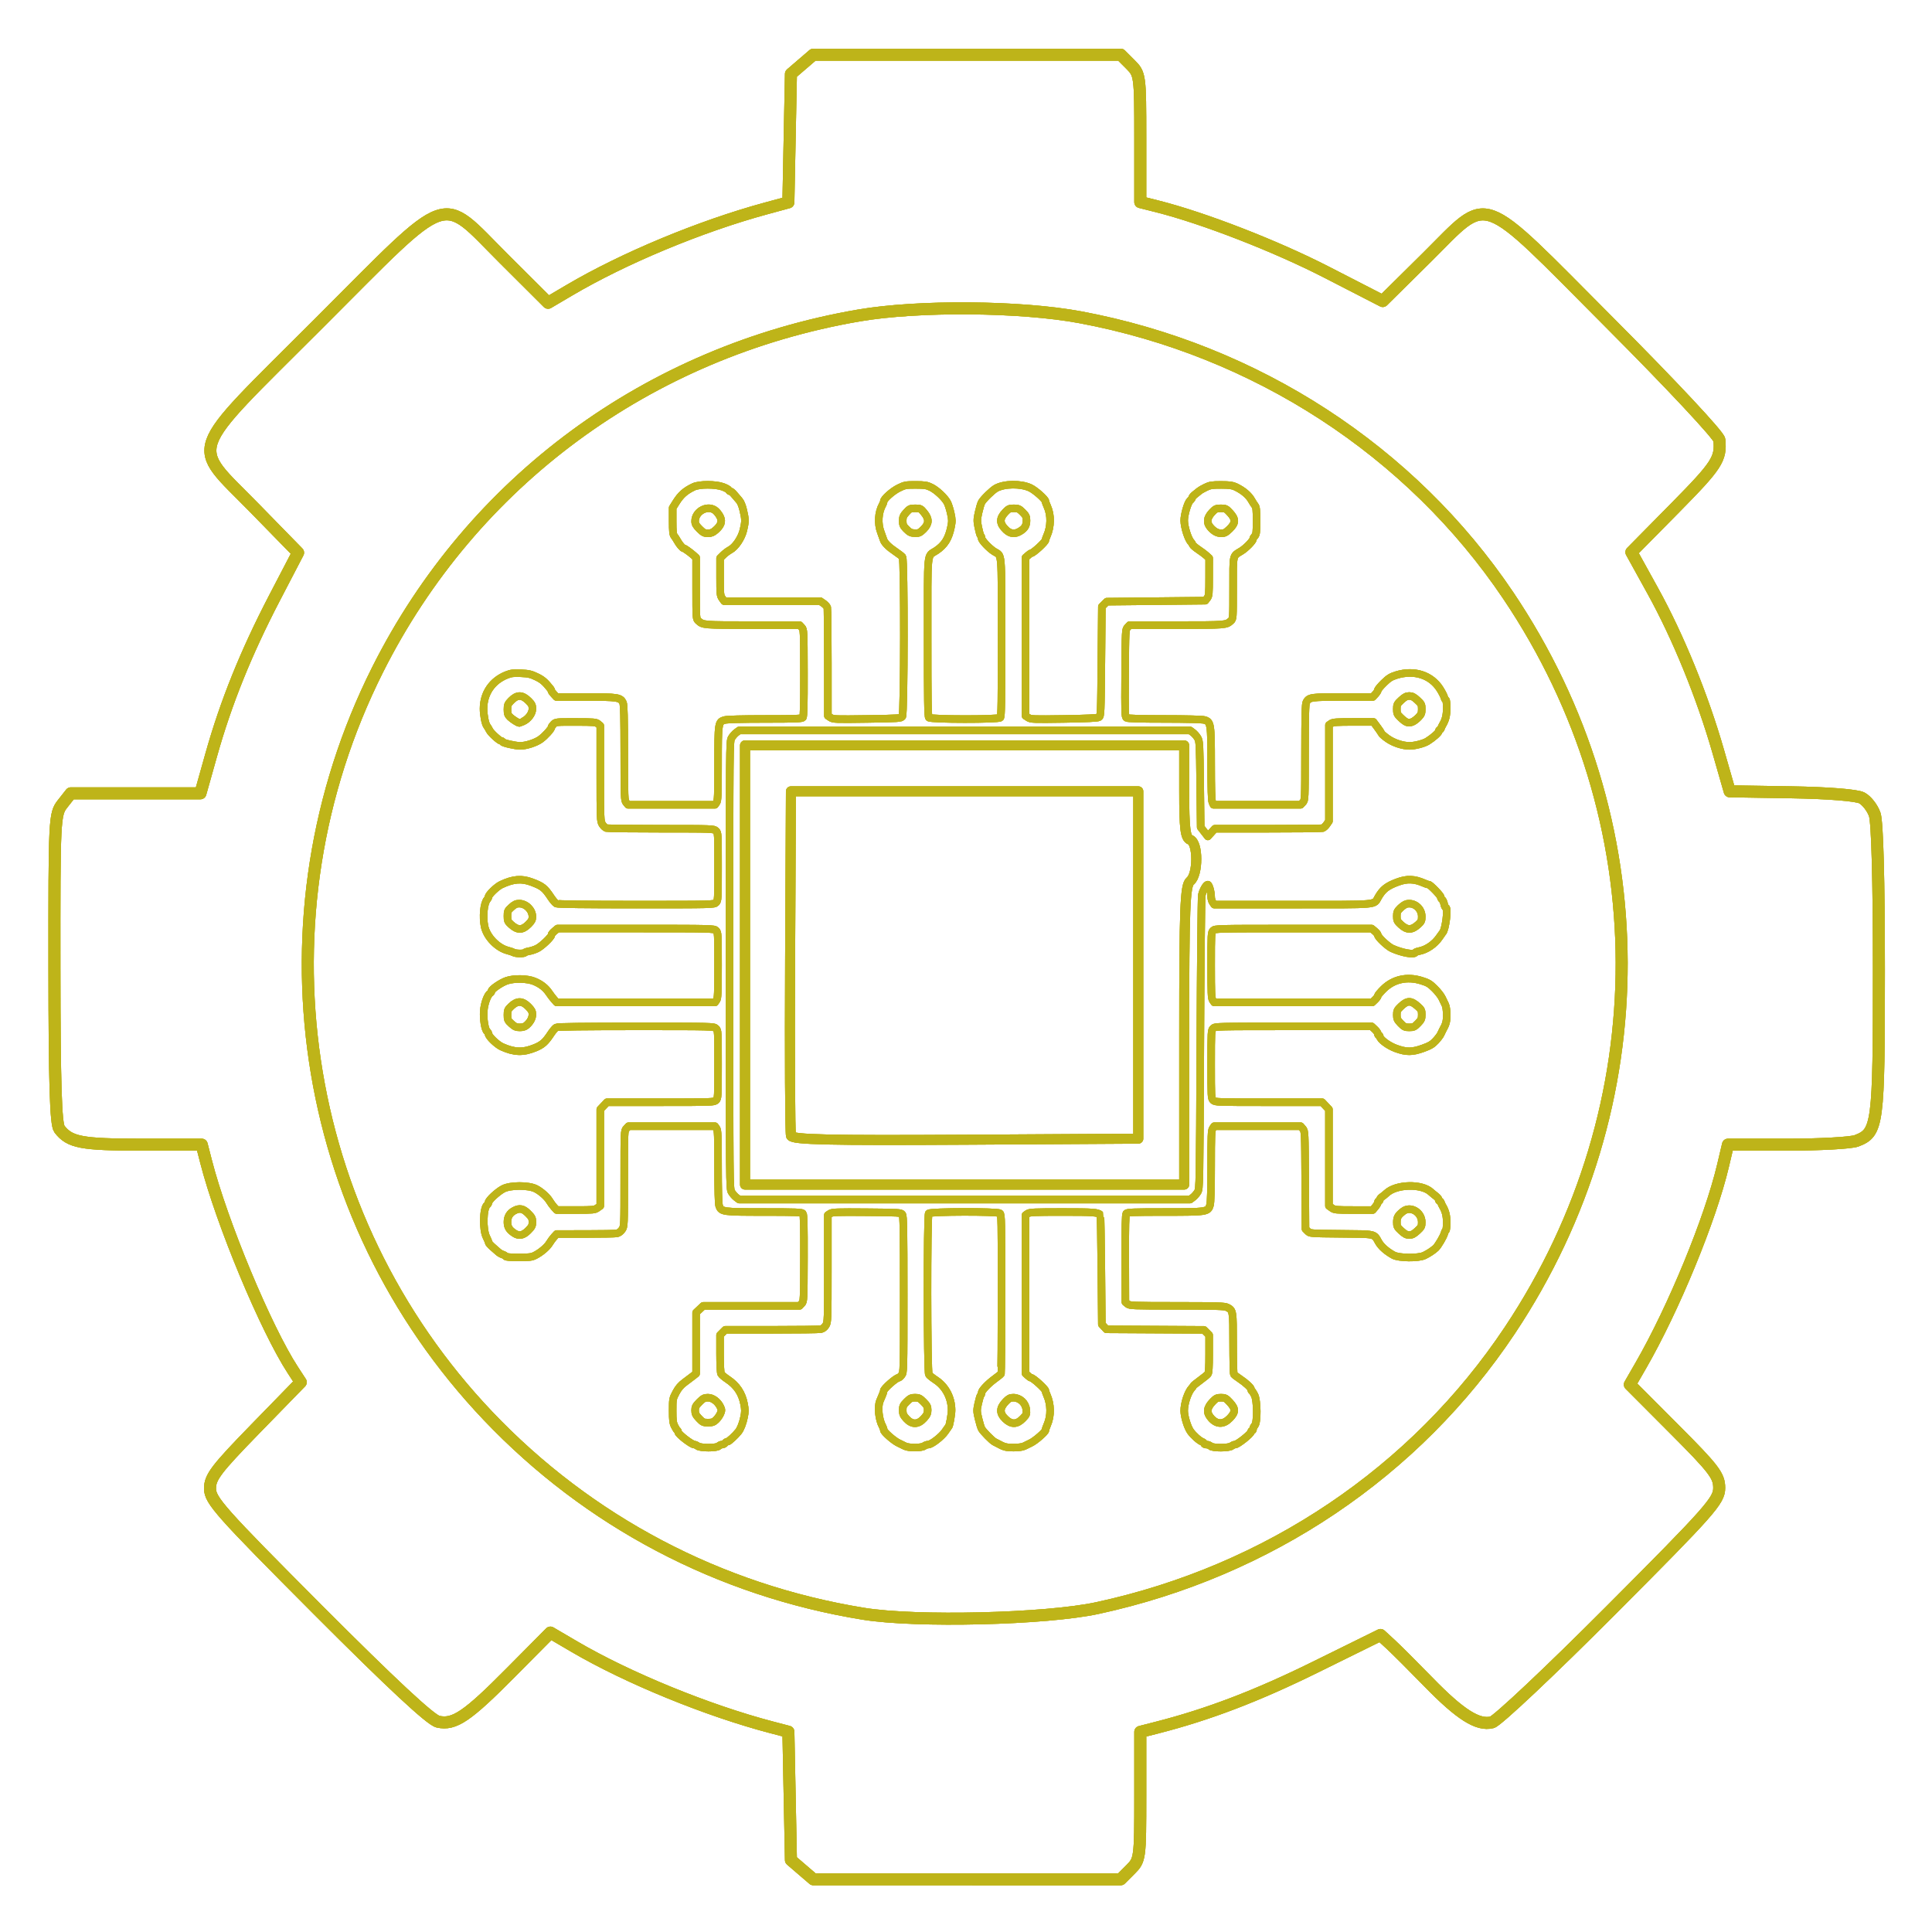 <?xml version="1.0" encoding="UTF-8" standalone="no"?>
<!-- Created with Inkscape (http://www.inkscape.org/) -->

<svg
   width="483.531mm"
   height="483.558mm"
   viewBox="0 0 483.531 483.558"
   version="1.1"
   id="svg1"
   xml:space="preserve"
   inkscape:export-filename="Mechtronics Neon Icon.svg"
   inkscape:export-xdpi="96"
   inkscape:export-ydpi="96"
   xmlns:inkscape="http://www.inkscape.org/namespaces/inkscape"
   xmlns:sodipodi="http://sodipodi.sourceforge.net/DTD/sodipodi-0.dtd"
   xmlns="http://www.w3.org/2000/svg"
   xmlns:svg="http://www.w3.org/2000/svg"><sodipodi:namedview
     id="namedview1"
     pagecolor="#505050"
     bordercolor="#eeeeee"
     borderopacity="1"
     inkscape:showpageshadow="0"
     inkscape:pageopacity="0"
     inkscape:pagecheckerboard="0"
     inkscape:deskcolor="#505050"
     inkscape:document-units="mm" /><defs
     id="defs1"><filter
       inkscape:collect="always"
       style="color-interpolation-filters:sRGB"
       id="filter8"
       x="-0.015"
       y="-0.015"
       width="1.031"
       height="1.031"><feGaussianBlur
         inkscape:collect="always"
         stdDeviation="8.616"
         id="feGaussianBlur8" /></filter><filter
       inkscape:collect="always"
       style="color-interpolation-filters:sRGB"
       id="filter9"
       x="-0.06"
       y="-0.061"
       width="1.119"
       height="1.122"><feGaussianBlur
         inkscape:collect="always"
         stdDeviation="8.616"
         id="feGaussianBlur9" /></filter><filter
       inkscape:collect="always"
       style="color-interpolation-filters:sRGB"
       id="filter10"
       x="-0.027"
       y="-0.027"
       width="1.053"
       height="1.053"><feGaussianBlur
         inkscape:collect="always"
         stdDeviation="8.616"
         id="feGaussianBlur10" /></filter><filter
       inkscape:collect="always"
       style="color-interpolation-filters:sRGB"
       id="filter12"
       x="-0.03"
       y="-0.03"
       width="1.061"
       height="1.061"><feGaussianBlur
         inkscape:collect="always"
         stdDeviation="19.386"
         id="feGaussianBlur12" /></filter><filter
       inkscape:collect="always"
       style="color-interpolation-filters:sRGB"
       id="filter13"
       x="-0.12"
       y="-0.124"
       width="1.241"
       height="1.247"><feGaussianBlur
         inkscape:collect="always"
         stdDeviation="19.386"
         id="feGaussianBlur13" /></filter><filter
       inkscape:collect="always"
       style="color-interpolation-filters:sRGB"
       id="filter14"
       x="-0.055"
       y="-0.055"
       width="1.11"
       height="1.11"><feGaussianBlur
         inkscape:collect="always"
         stdDeviation="19.386"
         id="feGaussianBlur14" /></filter></defs><g
     inkscape:label="Layer 1"
     inkscape:groupmode="layer"
     id="layer1"
     transform="translate(136.497,93.125)"><g
       id="g601"
       inkscape:groupmode="layer"
       inkscape:label="Mechatronics Icon"><path
         style="fill:none;stroke:#beb419;stroke-width:11.339;stroke-linecap:round;stroke-linejoin:round;stroke-dasharray:none;stroke-opacity:1;paint-order:stroke markers fill;filter:url(#filter12)"
         d="m 242.48,1414.364 -10.58,-9.092 -1.201,-60.591 -1.201,-60.591 -15.767,-4.128 C 153.092,1264.085 77.786,1233.285 27.392,1203.75 L 4.723,1190.464 -32.518,1228.041 c -41.373,41.747 -53.49,49.941 -68.86,46.565 -6.948,-1.526 -43.894,-35.915 -112.847,-105.035 -92.606,-92.831 -102.517,-103.967 -102.517,-115.18 0,-10.729 5.815,-18.383 42.855,-56.403 l 42.855,-43.989 -7.383,-11.312 c -25.511,-39.088 -67.13,-139.039 -82.039,-197.021 l -4.121,-16.026 h -56.664 c -56.942,0 -68.014,-2.102 -77.73,-14.756 -3.423,-4.459 -4.624,-43.077 -4.713,-151.591 -0.117,-141.691 0.09,-145.875 7.695,-155.543 l 7.815,-9.935 h 61.188 61.188 l 10.248,-36.462 c 13.875,-49.366 32.868,-96.471 59.625,-147.876 l 22.348,-42.936 -41.585,-42.557 C -335.621,66.105 -340.77,80.742 -213.913,-46.115 -86.609,-173.42 -100.766,-168.466 -39.326,-107.2 l 41.863,41.744 20.113,-11.859 C 73.934,-107.553 146.313,-137.676 208.074,-154.486 l 21.423,-5.831 1.202,-60.637 1.202,-60.637 10.58,-9.092 10.58,-9.092 H 398.195 543.33 l 9.255,9.255 c 9.056,9.056 9.255,10.557 9.255,69.613 v 60.358 l 16.026,4.033 c 43.756,11.012 111.953,37.509 159.745,62.067 l 53.221,27.348 41.379,-40.922 c 60.803,-60.133 46.799,-65.127 173.39,61.83 58.099,58.267 102.762,106.018 103.161,110.294 1.678,17.958 -2.292,24.054 -41.632,63.928 l -41.469,42.031 20.213,36.584 c 23.961,43.367 46.847,99.501 61.797,151.575 l 10.826,37.707 58.21,0.943 c 34.42,0.557 61.604,2.705 66.514,5.254 4.567,2.371 10.082,9.412 12.255,15.646 2.471,7.087 3.951,62.062 3.951,146.706 0,147.306 -0.855,153.832 -21.165,161.554 -5.22,1.985 -34.664,3.609 -65.431,3.609 h -55.94 l -4.678,19.796 c -11.966,50.642 -46.639,134.949 -77.605,188.697 l -10.411,18.071 42.2,42.32 c 37.385,37.491 42.2,43.801 42.2,55.301 0,11.955 -8.119,21.123 -102.753,116.031 -56.514,56.678 -106.826,104.084 -111.805,105.347 -13.283,3.371 -30.05,-7.234 -59.892,-37.881 -14.413,-14.802 -30.532,-30.893 -35.821,-35.76 l -9.616,-8.848 -61.587,30.371 c -55.013,27.129 -100.945,44.684 -149.257,57.044 l -16.026,4.1 v 60.358 c 0,59.056 -0.2,60.558 -9.255,69.613 l -9.255,9.255 H 398.195 253.06 Z M 521.348,1167.29 C 682.703,1132.399 821.738,1038.769 910.869,904.974 1052.25,692.747 1051.659,422.378 909.35,211.002 817.356,74.36 671.174,-20.7 505.287,-51.754 448.933,-62.303 352.051,-63.091 296.003,-53.456 97.392,-19.312 -69.284,103.393 -158.474,281.126 c -117.234,233.616 -75.495,515.585 104.313,704.691 94.784,99.686 218.125,164.707 354.416,186.837 50.104,8.136 172.382,5.169 221.093,-5.364 z"
         id="path6"
         transform="matrix(0.265,0,0,0.265,2.0833332e-7,-1.125e-6)" /><path
         style="fill:none;stroke:#beb419;stroke-width:9.449;stroke-linecap:round;stroke-linejoin:round;stroke-dasharray:none;stroke-opacity:1;paint-order:stroke markers fill;filter:url(#filter13)"
         d="M 188.537,559.955 V 352.564 h 207.391 207.391 v 43.482 c 0,35.172 1.081,43.897 5.656,45.652 7.669,2.943 7.669,32.706 0,39.071 -4.843,4.019 -5.656,24.954 -5.656,145.635 V 767.346 H 395.928 188.537 Z m 371.418,0 V 395.928 H 395.928 231.901 l -0.78,160.257 c -0.429,88.141 -0.051,162.396 0.84,165.01 1.277,3.747 36.19,4.545 164.807,3.771 l 163.188,-0.983 z"
         id="path7"
         transform="matrix(0.265,0,0,0.265,2.0833332e-7,-1.125e-6)" /><path
         style="fill:none;stroke:#beb419;stroke-width:7.126;stroke-linecap:round;stroke-linejoin:round;stroke-opacity:1;paint-order:stroke markers fill;filter:url(#filter14)"
         d="m 143.815,1014.3 c -1.006,-0.761 -2.395,-1.384 -3.086,-1.384 -2.642,0 -15.351,-9.832 -15.351,-11.875 0,-0.641 -0.318,-1.307 -0.707,-1.48 -0.389,-0.173 -1.555,-1.977 -2.592,-4.009 -1.569,-3.075 -1.885,-5.555 -1.885,-14.787 0,-10.778 0.09,-11.261 3.166,-17.044 2.304,-4.331 4.569,-6.98 8.316,-9.723 2.832,-2.074 6.392,-4.763 7.91,-5.976 l 2.76,-2.205 v -28.792 -28.792 l 3.367,-3.175 3.367,-3.175 h 45.489 45.489 l 2.013,-2.142 c 1.987,-2.115 2.014,-2.658 2.126,-42.939 0.085,-30.557 -0.171,-41.14 -1.021,-42.164 -0.954,-1.15 -6.748,-1.367 -36.463,-1.367 -39.257,0 -40.637,-0.19 -42.618,-5.873 -0.644,-1.847 -1.008,-15.198 -1.008,-36.95 0,-29.299 -0.205,-34.35 -1.467,-36.153 l -1.467,-2.095 H 119.361 78.572 l -2.05,2.182 c -2.046,2.177 -2.05,2.273 -2.05,47.312 0,45.031 -0.005,45.136 -2.086,48.174 -1.25,1.824 -3.186,3.264 -4.831,3.593 -1.51,0.302 -14.915,0.549 -29.789,0.549 H 10.722 l -2.383,2.592 c -1.311,1.426 -3.305,4.137 -4.432,6.025 -2.289,3.834 -8.14,8.799 -13.732,11.65 -3.107,1.584 -5.558,1.885 -15.353,1.885 -7.543,0 -11.893,-0.371 -12.329,-1.051 -0.37,-0.578 -1.669,-1.362 -2.887,-1.743 -1.218,-0.38 -3.004,-1.392 -3.968,-2.248 -0.965,-0.856 -3.462,-3.041 -5.549,-4.856 -2.087,-1.815 -3.801,-3.817 -3.809,-4.449 -0.008,-0.632 -0.884,-2.818 -1.947,-4.857 -3.628,-6.961 -3.216,-27.188 0.619,-30.371 0.722,-0.599 1.313,-1.656 1.313,-2.349 0,-2.115 8.422,-9.959 13.772,-12.826 6.695,-3.588 23.963,-3.654 30.936,-0.117 4.74,2.404 10.612,7.592 12.869,11.369 1.162,1.944 3.185,4.701 4.495,6.127 l 2.383,2.592 h 17.825 c 16.509,0 18.027,-0.144 20.563,-1.95 l 2.738,-1.95 V 741.896 696.308 l 3.175,-3.367 3.175,-3.367 h 50.558 c 49.301,0 50.605,-0.047 52.443,-1.885 1.811,-1.811 1.885,-3.142 1.885,-33.9 0,-31.72 -0.019,-32.032 -2.063,-33.937 -2.04,-1.9 -2.899,-1.922 -75.477,-1.922 -48.496,0 -74.029,0.329 -75.225,0.97 -0.996,0.533 -3.269,3.185 -5.051,5.892 -5.279,8.021 -8.174,10.583 -15.167,13.421 -11.242,4.563 -19.383,4.304 -31.189,-0.992 -4.688,-2.103 -12.646,-9.804 -12.646,-12.238 0,-0.641 -0.579,-1.647 -1.287,-2.234 -2.119,-1.759 -3.744,-11.749 -3.163,-19.44 0.526,-6.951 3.49,-15.102 6.099,-16.77 0.649,-0.415 1.18,-1.263 1.18,-1.885 0.002,-1.837 9.104,-8.054 14.414,-9.845 7.085,-2.39 19.387,-2.124 25.95,0.559 6.249,2.555 10.785,6.102 14.047,10.982 1.386,2.074 3.577,4.937 4.868,6.363 l 2.347,2.592 h 74.714 74.714 l 1.467,-2.095 c 1.256,-1.793 1.467,-6.554 1.467,-32.994 0,-29.642 -0.077,-30.976 -1.885,-32.784 -1.853,-1.853 -3.142,-1.885 -75.814,-1.885 H 11.457 l -2.9,2.441 c -1.595,1.342 -2.9,2.982 -2.9,3.643 0,1.976 -9.246,10.754 -13.486,12.802 -2.168,1.048 -5.545,2.161 -7.504,2.474 -1.959,0.313 -3.789,0.938 -4.068,1.388 -0.689,1.115 -8.513,1.039 -10.541,-0.102 -0.9,-0.507 -3.334,-1.344 -5.408,-1.861 -9.919,-2.473 -19.943,-12.778 -22.068,-22.686 -1.946,-9.073 -0.741,-21.858 2.405,-25.511 0.705,-0.819 1.281,-1.925 1.281,-2.46 0,-2.112 7.754,-9.613 12,-11.609 11.421,-5.369 19.226,-6.001 28.943,-2.343 9.991,3.76 12.179,5.5 18.036,14.339 1.794,2.707 4.077,5.359 5.073,5.892 1.197,0.641 26.786,0.97 75.403,0.97 72.335,0 73.624,-0.032 75.477,-1.885 1.811,-1.811 1.885,-3.142 1.885,-33.9 0,-31.72 -0.019,-32.032 -2.063,-33.937 -2.022,-1.883 -3.06,-1.922 -51.612,-1.935 -27.252,-0.007 -50.499,-0.267 -51.659,-0.579 -1.161,-0.311 -2.964,-1.946 -4.006,-3.633 -1.83,-2.961 -1.896,-4.629 -1.896,-48.054 v -44.987 l -2.121,-1.769 c -1.917,-1.599 -3.943,-1.772 -21.046,-1.801 -18.583,-0.031 -18.962,0.008 -20.975,2.15 -1.127,1.2 -2.05,2.518 -2.05,2.928 0,1.581 -5.932,8.129 -10.171,11.228 -4.516,3.302 -13.777,6.3 -19.364,6.27 -4.483,-0.025 -16.14,-2.677 -16.499,-3.754 -0.173,-0.518 -0.75,-0.943 -1.283,-0.943 -1.686,0 -9.723,-7.264 -11.12,-10.051 -0.738,-1.471 -1.842,-3.311 -2.454,-4.089 -1.555,-1.976 -3.215,-10.468 -3.188,-16.308 0.069,-14.601 8.174,-26.433 21.815,-31.843 4.166,-1.652 6.485,-1.929 13.513,-1.615 7.142,0.319 9.476,0.856 14.752,3.394 5.488,2.639 7.856,4.669 13.09,11.218 0.5,0.626 0.91,1.479 0.91,1.895 0,0.416 1.078,1.919 2.395,3.339 l 2.395,2.583 h 27.739 c 30.325,0 32.726,0.372 35.118,5.439 0.878,1.861 1.177,13.639 1.201,47.304 0.03,42.439 0.126,44.938 1.801,46.946 l 1.769,2.121 h 41.038 41.038 l 1.467,-2.095 c 1.263,-1.803 1.467,-6.87 1.467,-36.324 0,-39.04 0.134,-39.93 6.288,-41.639 2.246,-0.624 16.654,-1.005 38.139,-1.008 28.746,-0.004 34.715,-0.23 35.644,-1.35 0.825,-0.994 1.094,-11.998 1.03,-42.155 -0.085,-40.369 -0.108,-40.833 -2.108,-42.962 l -2.021,-2.152 h -44.675 c -46.351,0 -46.476,-0.01 -50.914,-4.053 -2.111,-1.923 -2.121,-2.063 -2.121,-30.814 v -28.883 l -2.592,-2.316 c -2.97,-2.653 -8.398,-6.52 -9.153,-6.52 -0.98,0 -4.035,-3.538 -5.789,-6.704 -0.973,-1.757 -2.41,-3.981 -3.194,-4.943 -1.11,-1.363 -1.424,-4.485 -1.424,-14.14 v -12.392 l 3.247,-5.185 c 4.481,-7.155 8.725,-10.902 16.549,-14.612 5.47,-2.593 20.704,-2.597 27.691,-0.007 2.786,1.033 5.271,2.412 5.521,3.064 0.25,0.652 0.96,1.186 1.577,1.186 0.617,0 2.162,1.295 3.434,2.877 1.272,1.583 3.381,4.043 4.688,5.467 1.53,1.668 2.96,5.089 4.018,9.613 2.005,8.572 2.019,10.368 0.138,18.477 -1.746,7.528 -7.532,16.147 -12.658,18.856 -1.814,0.959 -4.677,3.107 -6.363,4.775 l -3.065,3.032 v 17.561 c 0,16.243 0.146,17.767 1.95,20.299 l 1.95,2.738 h 45.362 45.362 l 3.069,2.103 c 1.688,1.157 3.299,2.959 3.581,4.006 0.281,1.047 0.517,24.464 0.524,52.037 l 0.013,50.134 2.592,1.714 c 2.415,1.597 4.776,1.682 34.485,1.243 30.187,-0.446 31.964,-0.569 33.23,-2.301 1.863,-2.549 2.016,-148.253 0.159,-150.6 -0.648,-0.819 -3.735,-3.206 -6.861,-5.305 -6.161,-4.138 -10.179,-8.158 -11.048,-11.056 -0.303,-1.01 -1.435,-4.163 -2.515,-7.007 -3.151,-8.294 -2.511,-18.756 1.598,-26.111 0.633,-1.132 1.15,-2.536 1.15,-3.119 0,-2.321 8.241,-9.66 14.068,-12.528 5.771,-2.84 6.794,-3.032 16.079,-3.01 8.617,0.021 10.534,0.329 14.63,2.353 5.263,2.601 12.701,9.582 15.25,14.314 0.92,1.708 2.364,6.23 3.208,10.048 1.35,6.106 1.378,7.696 0.237,13.198 -2.258,10.888 -6.046,16.907 -13.982,22.219 -8.923,5.972 -8.047,-2.89 -8.065,81.631 -0.013,60.051 0.225,75.023 1.208,76.005 1.847,1.847 65.534,1.913 67.377,0.07 1.074,-1.074 1.284,-13.948 1.243,-76.113 -0.055,-83.822 0.633,-75.975 -7.087,-80.866 -4.62,-2.927 -11.76,-10.505 -11.774,-12.496 -0.006,-0.804 -0.393,-1.864 -0.861,-2.357 -0.468,-0.493 -1.478,-3.993 -2.244,-7.778 -1.266,-6.254 -1.245,-7.547 0.228,-14.155 0.892,-4 2.168,-8.295 2.837,-9.544 1.667,-3.114 10.245,-11.497 13.698,-13.386 7.884,-4.313 23.198,-4.513 32.139,-0.42 4.729,2.165 14.524,10.829 14.524,12.847 0,0.554 0.807,2.786 1.794,4.961 3.623,7.986 3.44,18.955 -0.463,27.664 -0.732,1.634 -1.331,3.383 -1.331,3.888 0,1.825 -11.608,12.467 -13.599,12.467 -0.29,0 -1.591,0.925 -2.891,2.055 l -2.364,2.055 v 74.709 74.709 l 2.592,1.714 c 2.413,1.595 4.749,1.681 33.701,1.243 21.412,-0.324 31.696,-0.818 32.994,-1.583 1.84,-1.085 1.897,-2.367 2.357,-52.791 l 0.471,-51.68 2.356,-2.356 2.356,-2.356 46.483,-0.471 46.483,-0.471 1.81,-2.357 c 1.635,-2.129 1.812,-4.069 1.831,-20.077 l 0.021,-17.72 -2.493,-2.311 c -1.371,-1.271 -4.794,-3.838 -7.607,-5.705 -2.813,-1.867 -5.372,-4.094 -5.686,-4.95 -0.315,-0.856 -0.825,-1.768 -1.135,-2.027 -2.756,-2.312 -6.628,-14.269 -6.658,-20.562 -0.025,-5.312 3.269,-16.662 5.418,-18.668 1.175,-1.096 2.136,-2.427 2.136,-2.958 0,-0.53 1.309,-1.966 2.909,-3.191 1.6,-1.225 3.403,-2.673 4.006,-3.219 0.603,-0.545 3.218,-2.025 5.81,-3.288 4.092,-1.994 6.018,-2.294 14.612,-2.277 7.784,0.015 10.704,0.405 13.669,1.825 7.249,3.472 12.435,7.88 15.24,12.955 0.939,1.699 2.349,3.877 3.132,4.839 1.112,1.365 1.424,4.501 1.424,14.277 0,10.608 -0.253,12.807 -1.65,14.35 -0.907,1.002 -1.65,2.243 -1.65,2.757 0,1.831 -6.69,8.71 -11.124,11.438 -8.336,5.129 -7.73,2.388 -7.73,34.988 0,28.864 -0.009,29 -2.121,30.923 -4.439,4.043 -4.564,4.053 -50.914,4.053 h -44.675 l -2.002,2.132 c -1.969,2.096 -2.007,2.821 -2.285,43.285 -0.263,38.23 -0.167,41.226 1.354,42.175 1.097,0.685 12.916,1.023 35.822,1.027 20.186,0.003 35.594,0.397 37.625,0.961 6.18,1.717 6.458,3.522 6.458,41.901 0,23.34 0.33,34.125 1.094,35.803 l 1.094,2.401 h 41.163 41.163 l 2.05,-2.182 c 2.045,-2.176 2.05,-2.294 2.083,-47.37 0.026,-34.786 0.31,-45.686 1.234,-47.351 2.579,-4.647 4.416,-4.907 34.624,-4.907 h 28.135 l 2.395,-2.583 c 1.317,-1.421 2.395,-3.161 2.395,-3.869 0,-0.707 2.536,-3.767 5.635,-6.8 4.61,-4.511 6.771,-5.864 11.883,-7.443 16.876,-5.212 32.856,-0.049 41.265,13.332 1.854,2.95 3.643,6.45 3.976,7.777 0.333,1.327 0.984,2.413 1.446,2.413 0.462,0 0.84,3.379 0.84,7.51 0,6.955 -1.076,11.369 -3.912,16.058 -0.471,0.778 -1.105,2.156 -1.41,3.064 -0.305,0.907 -0.929,1.65 -1.387,1.65 -0.458,0 -0.833,0.608 -0.833,1.351 0,1.33 -5.462,6.128 -10.681,9.383 -3.454,2.154 -11.935,4.349 -16.803,4.349 -6.552,0 -15.017,-2.764 -20.722,-6.765 -2.967,-2.082 -5.619,-4.366 -5.891,-5.077 -0.273,-0.711 -2.09,-3.428 -4.038,-6.037 l -3.542,-4.745 h -18.914 c -15.593,0 -19.282,0.258 -21.009,1.467 l -2.095,1.467 v 45.373 45.373 l -2.103,3.069 c -1.157,1.688 -2.959,3.299 -4.006,3.581 -1.047,0.281 -24.353,0.517 -51.792,0.524 l -49.889,0.013 -3.298,3.632 -3.298,3.632 -3.374,-4.339 -3.374,-4.339 -0.471,-40.535 c -0.446,-38.374 -0.572,-40.706 -2.357,-43.736 -1.037,-1.76 -3.083,-4.094 -4.547,-5.185 l -2.662,-1.984 H 395.928 183.019 l -2.662,1.984 c -1.464,1.091 -3.51,3.424 -4.547,5.185 -1.87,3.175 -1.885,4.896 -1.885,214.362 0,209.466 0.015,211.187 1.885,214.362 1.037,1.76 3.083,4.094 4.547,5.185 l 2.662,1.984 h 212.909 212.909 l 2.662,-1.984 c 1.464,-1.091 3.51,-3.424 4.547,-5.185 1.854,-3.148 1.895,-5.457 2.49,-139.89 0.333,-75.179 0.969,-138.386 1.414,-140.46 0.953,-4.438 4.05,-9.898 5.614,-9.898 1.275,0 3.208,6.94 3.208,11.52 0,1.729 0.66,4.086 1.467,5.239 l 1.467,2.095 h 74.209 c 82.916,0 76.22,0.585 80.692,-7.047 4.366,-7.45 8.18,-10.443 18.038,-14.153 9.139,-3.44 16.12,-3.159 25.532,1.026 1.634,0.726 3.455,1.321 4.048,1.321 1.467,0 11.364,10.235 11.364,11.752 0,0.668 0.592,1.706 1.315,2.307 0.723,0.6 1.591,2.561 1.928,4.358 0.337,1.796 1.048,3.266 1.58,3.266 2.347,0 -0.26,20.902 -2.94,23.567 -0.261,0.259 -1.712,2.296 -3.226,4.527 -4.382,6.457 -12.033,11.682 -19.03,12.994 -1.768,0.332 -3.447,0.979 -3.731,1.439 -1.372,2.221 -12.447,0.215 -21.763,-3.942 -4.136,-1.845 -13.522,-10.665 -13.522,-12.706 0,-0.661 -1.305,-2.3 -2.9,-3.643 l -2.9,-2.441 h -73.928 c -72.672,0 -73.961,0.032 -75.814,1.885 -1.809,1.809 -1.885,3.142 -1.885,32.784 0,26.44 0.212,31.201 1.467,32.994 l 1.467,2.095 h 74.603 74.603 l 2.644,-2.533 c 1.454,-1.393 2.644,-3.057 2.644,-3.696 0,-0.64 2.439,-3.563 5.42,-6.496 9.338,-9.187 22.168,-12.034 35.618,-7.905 6.28,1.928 8.076,2.996 12.602,7.492 2.903,2.884 6.057,6.914 7.009,8.956 0.952,2.042 2.331,4.913 3.064,6.381 0.784,1.571 1.332,5.514 1.332,9.586 0,6.445 -0.57,8.564 -3.932,14.612 -0.432,0.778 -1.198,2.365 -1.7,3.528 -0.503,1.163 -2.648,3.995 -4.768,6.295 -3.082,3.344 -5.456,4.761 -11.859,7.077 -10.349,3.745 -15.81,3.777 -25.744,0.152 -7.229,-2.638 -15.157,-8.56 -15.157,-11.321 0,-0.559 -0.424,-1.017 -0.943,-1.017 -0.518,0 -0.943,-0.678 -0.943,-1.507 0,-0.829 -1.317,-2.738 -2.928,-4.242 l -2.928,-2.735 h -73.901 c -72.644,0 -73.933,0.032 -75.786,1.885 -1.811,1.811 -1.885,3.142 -1.885,33.937 0,30.794 0.074,32.125 1.885,33.937 1.839,1.839 3.142,1.885 52.443,1.885 h 50.558 l 3.175,3.367 3.175,3.367 v 45.589 45.589 l 2.738,1.95 c 2.537,1.807 4.052,1.95 20.655,1.95 h 17.917 l 2.441,-2.9 c 1.342,-1.595 2.441,-3.504 2.441,-4.242 0,-0.738 0.424,-1.342 0.943,-1.342 0.518,0 0.943,-0.588 0.943,-1.306 0,-0.718 0.954,-1.946 2.121,-2.729 1.167,-0.783 3.016,-2.278 4.11,-3.321 9.124,-8.705 33.341,-9.339 42.095,-1.101 0.811,0.763 2.783,2.389 4.384,3.614 1.6,1.225 2.909,2.816 2.909,3.535 0,0.719 0.375,1.308 0.833,1.308 0.458,0 1.082,0.742 1.387,1.65 0.305,0.907 0.939,2.286 1.41,3.064 2.766,4.571 3.912,9.121 3.912,15.531 0,3.84 -0.377,7.216 -0.838,7.501 -0.461,0.285 -1.108,1.594 -1.438,2.909 -0.715,2.848 -5.913,11.652 -8.06,13.652 -2.592,2.414 -6.941,5.275 -10.874,7.154 -5.578,2.665 -23.897,2.456 -29.02,-0.331 -6.459,-3.513 -11.736,-8.171 -14.18,-12.518 -4.414,-7.85 -2.31,-7.391 -35.284,-7.699 -29.165,-0.273 -29.421,-0.292 -31.549,-2.422 l -2.146,-2.147 -0.262,-46.189 c -0.259,-45.746 -0.281,-46.211 -2.291,-48.523 l -2.029,-2.334 h -40.783 -40.783 l -1.467,2.095 c -1.261,1.8 -1.467,6.79 -1.467,35.477 0,21.912 -0.363,34.593 -1.056,36.906 -1.941,6.48 -2.675,6.593 -42.696,6.593 -29.595,0 -35.384,0.218 -36.337,1.366 -0.849,1.023 -1.106,11.705 -1.022,42.535 l 0.112,41.169 2.085,1.74 c 1.961,1.637 4.735,1.742 46.673,1.771 37.671,0.026 45.011,0.25 47.313,1.44 5.663,2.928 5.665,2.942 5.681,33.916 0.008,15.569 0.326,28.759 0.707,29.311 0.381,0.553 2.814,2.417 5.406,4.143 5.848,3.893 10.841,8.518 10.841,10.041 0,0.633 0.318,1.292 0.707,1.465 0.389,0.173 1.555,1.979 2.592,4.014 2.635,5.172 2.805,25.725 0.236,28.563 -0.907,1.002 -1.65,2.531 -1.65,3.398 0,0.867 -0.424,1.575 -0.943,1.575 -0.518,0 -0.943,0.482 -0.943,1.07 0,2.011 -12.733,12.127 -15.265,12.127 -0.739,0 -2.167,0.623 -3.173,1.384 -2.61,1.974 -17.908,1.997 -19.876,0.03 -0.778,-0.778 -2.444,-1.414 -3.703,-1.414 -1.259,0 -2.289,-0.438 -2.289,-0.972 0,-0.535 -0.742,-1.249 -1.65,-1.586 -2.928,-1.09 -8.426,-5.96 -11.29,-10.001 -2.804,-3.957 -5.914,-14.153 -5.914,-19.391 0,-7.042 3.573,-17.712 7.209,-21.53 0.609,-0.639 1.25,-1.526 1.426,-1.972 0.176,-0.446 3.077,-2.812 6.447,-5.259 3.37,-2.446 6.658,-5.14 7.306,-5.985 0.846,-1.103 1.178,-6.506 1.178,-19.139 v -17.602 l -2.46,-2.46 -2.46,-2.46 -46.035,-0.261 -46.035,-0.261 -2.174,-2.334 -2.174,-2.334 -0.471,-51.557 c -0.259,-28.357 -0.683,-51.747 -0.943,-51.979 -2.543,-2.273 -6.553,-2.562 -35.55,-2.562 -26.496,0 -31.263,0.212 -33.056,1.467 l -2.095,1.467 v 74.726 74.726 l 2.182,2.05 c 1.2,1.127 2.535,2.05 2.967,2.05 1.964,0 13.705,10.62 13.705,12.397 0,0.543 0.599,2.324 1.331,3.958 3.905,8.714 4.09,19.571 0.474,27.836 -0.993,2.269 -1.805,4.675 -1.805,5.345 0,1.698 -9.487,9.962 -13.841,12.057 -1.979,0.952 -4.8,2.331 -6.268,3.064 -1.618,0.807 -5.579,1.332 -10.057,1.332 -6.947,0 -8.992,-0.533 -15.083,-3.936 -0.778,-0.434 -2.05,-1.085 -2.828,-1.446 -2.164,-1.004 -10.909,-9.886 -12.228,-12.418 -0.643,-1.235 -1.963,-5.571 -2.934,-9.637 -1.663,-6.962 -1.678,-7.791 -0.254,-14.252 0.832,-3.773 1.883,-7.263 2.336,-7.756 0.453,-0.493 0.843,-1.553 0.865,-2.357 0.058,-2.114 6.186,-8.592 12.382,-13.089 2.944,-2.137 5.598,-4.282 5.898,-4.769 0.301,-0.486 0.554,-34.537 0.562,-75.668 0.015,-69.562 -0.097,-74.866 -1.601,-75.966 -2.493,-1.823 -65.643,-1.697 -67.163,0.134 -1.657,1.997 -1.525,149.915 0.136,152.211 0.658,0.91 3.555,3.208 6.437,5.107 9.353,6.162 14.931,16.733 15.004,28.432 0.024,3.909 -1.914,14.806 -2.776,15.611 -0.278,0.259 -1.777,2.35 -3.331,4.646 -3.293,4.866 -12.942,12.322 -15.947,12.322 -1.14,0 -2.896,0.623 -3.903,1.384 -2.432,1.839 -14.405,1.914 -18.015,0.112 -1.468,-0.733 -4.288,-2.111 -6.268,-3.064 -4.574,-2.201 -13.841,-10.394 -13.841,-12.238 0,-0.77 -0.518,-2.327 -1.15,-3.46 -3.554,-6.362 -4.793,-18.279 -2.488,-23.932 0.591,-1.45 1.652,-3.973 2.357,-5.607 0.705,-1.634 1.282,-3.437 1.282,-4.006 0,-2.013 11.746,-12.348 14.034,-12.348 0.502,0 1.792,-1.118 2.866,-2.484 1.939,-2.465 1.954,-3.051 1.954,-76.177 0,-62.135 -0.21,-73.981 -1.337,-75.523 -1.272,-1.74 -2.92,-1.843 -33.576,-2.102 -27.941,-0.235 -32.538,-0.075 -34.485,1.2 l -2.246,1.472 v 50.536 c 0,48.932 -0.06,50.633 -1.89,53.594 -1.243,2.011 -2.898,3.26 -4.831,3.646 -1.618,0.324 -22.556,0.588 -46.53,0.588 h -43.588 l -2.485,2.485 -2.485,2.485 v 17.373 c 0,9.896 0.41,18.139 0.952,19.152 0.524,0.979 3.293,3.333 6.154,5.232 8.68,5.761 13.596,13.116 15.577,23.305 1.017,5.231 1.025,7.472 0.044,12.255 -1.213,5.913 -3.275,11.272 -5.336,13.866 -3.033,3.818 -9.129,9.427 -10.246,9.427 -0.692,0 -1.787,0.636 -2.432,1.414 -0.645,0.778 -1.94,1.414 -2.876,1.414 -0.936,0 -2.339,0.636 -3.117,1.414 -1.967,1.967 -17.266,1.944 -19.876,-0.03 z m 213.696,-26.216 c 2.854,-3.167 3.533,-4.654 3.535,-7.74 0.002,-3.219 -0.614,-4.443 -3.915,-7.777 -3.405,-3.439 -4.454,-3.957 -8.013,-3.957 -3.521,0 -4.624,0.529 -7.866,3.771 -3.281,3.281 -3.771,4.321 -3.771,8.01 0,3.535 0.558,4.857 3.357,7.955 5.396,5.973 11.136,5.883 16.673,-0.262 z m 93.44,0.149 c 3.399,-3.509 3.618,-4.069 3.217,-8.242 -0.617,-6.42 -5.968,-11.382 -12.275,-11.382 -2.884,0 -4.232,0.673 -6.949,3.472 -6.117,6.299 -6.261,11.065 -0.503,16.624 5.67,5.475 10.893,5.325 16.51,-0.473 z m 195.495,-0.289 c 5.51,-5.695 5.495,-8.989 -0.066,-14.961 -3.673,-3.945 -4.486,-4.373 -8.293,-4.373 -3.638,0 -4.695,0.488 -7.655,3.535 -5.994,6.169 -6.376,10.688 -1.363,16.146 5.346,5.821 11.529,5.697 17.377,-0.347 z m -485.252,1.551 c 1.544,-1.475 3.418,-4.145 4.165,-5.934 1.198,-2.866 1.185,-3.611 -0.11,-6.283 -2.471,-5.101 -7.305,-8.668 -11.75,-8.668 -3.303,0 -4.458,0.596 -7.98,4.118 -3.479,3.479 -4.118,4.699 -4.118,7.859 0,3.069 0.67,4.446 3.733,7.666 3.418,3.593 4.135,3.924 8.493,3.924 3.945,0 5.24,-0.459 7.566,-2.682 z M -16.373,810.834 c 3.574,-3.574 4.118,-4.649 4.118,-8.137 0,-3.488 -0.544,-4.563 -4.118,-8.137 -4.548,-4.548 -7.905,-5.261 -12.814,-2.723 -4.464,2.309 -6.635,5.856 -6.635,10.843 0,4.742 1.627,7.426 6.414,10.584 4.477,2.953 8.38,2.225 13.035,-2.43 z m 839.83,0.227 c 3.838,-3.537 4.22,-4.287 4.206,-8.248 -0.033,-9.425 -10.627,-15.623 -17.533,-10.258 -4.834,3.755 -5.955,5.676 -5.988,10.258 -0.029,3.971 0.344,4.703 4.19,8.248 3.291,3.034 4.957,3.891 7.563,3.891 2.605,0 4.271,-0.857 7.563,-3.891 z M -17.852,616.937 c 3.614,-3.134 5.584,-6.788 5.591,-10.368 0.005,-2.669 -0.789,-4.152 -3.911,-7.306 -5.569,-5.624 -10.388,-5.746 -16.024,-0.405 -3.296,3.123 -3.625,3.878 -3.625,8.316 0,4.499 0.295,5.148 3.773,8.29 3.116,2.815 4.487,3.409 7.869,3.409 2.778,0 4.813,-0.623 6.328,-1.937 z m 841.87,-1.835 c 3.203,-3.301 3.66,-4.328 3.66,-8.225 0,-3.952 -0.398,-4.81 -3.535,-7.632 -6.645,-5.976 -10.016,-6.001 -16.199,-0.12 -3.384,3.219 -3.833,4.148 -3.833,7.925 0,3.694 0.5,4.794 3.66,8.051 3.255,3.354 4.155,3.772 8.123,3.772 3.968,0 4.868,-0.418 8.123,-3.772 z M -16.027,521.556 c 3.021,-3.021 3.771,-4.454 3.766,-7.196 -0.012,-6.423 -6.003,-12.362 -12.482,-12.373 -2.74,-0.005 -4.379,0.759 -7.306,3.403 -3.486,3.149 -3.773,3.784 -3.773,8.333 0,4.452 0.325,5.219 3.391,8.009 6.172,5.617 10.661,5.569 16.404,-0.175 z m 840.337,0.155 c 2.946,-2.681 3.368,-3.618 3.368,-7.475 0,-7.781 -7.248,-13.716 -14.521,-11.891 -1.253,0.315 -3.801,2.051 -5.662,3.858 -2.931,2.847 -3.384,3.875 -3.384,7.689 0,3.948 0.401,4.773 3.871,7.977 5.84,5.392 10.276,5.349 16.328,-0.158 z M -21.401,330.08 c 5.013,-2.095 9.146,-7.548 9.146,-12.068 0,-3.203 -0.604,-4.453 -3.599,-7.448 -6.049,-6.049 -10.83,-6.114 -16.55,-0.225 -3.021,3.11 -3.418,4.077 -3.418,8.32 0,4.009 0.428,5.208 2.592,7.274 2.118,2.021 7.417,5.391 8.514,5.415 0.146,0.003 1.638,-0.567 3.314,-1.268 z m 840.151,0.321 c 1.379,-0.524 3.952,-2.441 5.717,-4.259 2.758,-2.84 3.211,-3.952 3.211,-7.882 0,-4.213 -0.335,-4.885 -4.221,-8.467 -3.291,-3.034 -4.957,-3.891 -7.563,-3.891 -2.605,0 -4.271,0.857 -7.563,3.891 -3.89,3.586 -4.221,4.251 -4.221,8.486 0,4.08 0.396,4.975 3.535,7.98 5.1,4.883 7.147,5.647 11.104,4.142 z M 160.832,149.198 c 4.903,-4.305 6.233,-7.824 4.513,-11.94 -0.739,-1.769 -2.607,-4.423 -4.15,-5.898 -6.903,-6.597 -19.767,-0.446 -19.786,9.461 -0.005,2.511 0.868,4.062 4.112,7.306 3.522,3.522 4.677,4.118 7.98,4.118 3.008,0 4.629,-0.673 7.331,-3.046 z m 196.335,-0.835 c 5.251,-5.251 5.397,-9.629 0.519,-15.582 -3.201,-3.907 -3.603,-4.104 -8.374,-4.104 -4.652,0 -5.257,0.271 -8.421,3.773 -2.864,3.17 -3.409,4.459 -3.409,8.06 0,3.568 0.513,4.808 3.064,7.402 3.58,3.642 4.708,4.157 9.316,4.257 2.805,0.061 4.127,-0.628 7.306,-3.807 z m 91.205,1.919 c 4.464,-2.759 6.002,-5.358 6.002,-10.142 0,-3.556 -0.519,-4.662 -3.66,-7.803 -3.258,-3.258 -4.168,-3.66 -8.29,-3.66 -4.148,0 -4.988,0.378 -8.071,3.631 -5.775,6.095 -5.551,10.807 0.8,16.796 3.993,3.765 8.396,4.158 13.218,1.177 z m 197.853,-2.146 c 5.77,-5.608 5.85,-9.256 0.337,-15.237 -3.617,-3.924 -4.224,-4.221 -8.63,-4.221 -4.283,0 -5.076,0.354 -8.236,3.676 -4.964,5.218 -5.484,9.905 -1.591,14.331 3.412,3.879 6.531,5.56 10.317,5.56 2.945,0 4.32,-0.724 7.803,-4.109 z"
         id="path8"
         transform="matrix(0.265,0,0,0.265,2.0833332e-7,-1.125e-6)" /><path
         style="display:inline;mix-blend-mode:normal;fill:none;stroke:#beb419;stroke-width:11.339;stroke-linecap:round;stroke-linejoin:round;stroke-dasharray:none;stroke-opacity:1;paint-order:stroke markers fill;filter:url(#filter8)"
         d="m 242.48,1414.364 -10.58,-9.092 -1.201,-60.591 -1.201,-60.591 -15.767,-4.128 C 153.092,1264.085 77.786,1233.285 27.392,1203.75 L 4.723,1190.464 -32.518,1228.041 c -41.373,41.747 -53.49,49.941 -68.86,46.565 -6.948,-1.526 -43.894,-35.915 -112.847,-105.035 -92.606,-92.831 -102.517,-103.967 -102.517,-115.18 0,-10.729 5.815,-18.383 42.855,-56.403 l 42.855,-43.989 -7.383,-11.312 c -25.511,-39.088 -67.13,-139.039 -82.039,-197.021 l -4.121,-16.026 h -56.664 c -56.942,0 -68.014,-2.102 -77.73,-14.756 -3.423,-4.459 -4.624,-43.077 -4.713,-151.591 -0.117,-141.691 0.09,-145.875 7.695,-155.543 l 7.815,-9.935 h 61.188 61.188 l 10.248,-36.462 c 13.875,-49.366 32.868,-96.471 59.625,-147.876 l 22.348,-42.936 -41.585,-42.557 C -335.621,66.105 -340.77,80.742 -213.913,-46.115 -86.609,-173.42 -100.766,-168.466 -39.326,-107.2 l 41.863,41.744 20.113,-11.859 C 73.934,-107.553 146.313,-137.676 208.074,-154.486 l 21.423,-5.831 1.202,-60.637 1.202,-60.637 10.58,-9.092 10.58,-9.092 H 398.195 543.33 l 9.255,9.255 c 9.056,9.056 9.255,10.557 9.255,69.613 v 60.358 l 16.026,4.033 c 43.756,11.012 111.953,37.509 159.745,62.067 l 53.221,27.348 41.379,-40.922 c 60.803,-60.133 46.799,-65.127 173.39,61.83 58.099,58.267 102.762,106.018 103.161,110.294 1.678,17.958 -2.292,24.054 -41.632,63.928 l -41.469,42.031 20.213,36.584 c 23.961,43.367 46.847,99.501 61.797,151.575 l 10.826,37.707 58.21,0.943 c 34.42,0.557 61.604,2.705 66.514,5.254 4.567,2.371 10.082,9.412 12.255,15.646 2.471,7.087 3.951,62.062 3.951,146.706 0,147.306 -0.855,153.832 -21.165,161.554 -5.22,1.985 -34.664,3.609 -65.431,3.609 h -55.94 l -4.678,19.796 c -11.966,50.642 -46.639,134.949 -77.605,188.697 l -10.411,18.071 42.2,42.32 c 37.385,37.491 42.2,43.801 42.2,55.301 0,11.955 -8.119,21.123 -102.753,116.031 -56.514,56.678 -106.826,104.084 -111.805,105.347 -13.283,3.371 -30.05,-7.234 -59.892,-37.881 -14.413,-14.802 -30.532,-30.893 -35.821,-35.76 l -9.616,-8.848 -61.587,30.371 c -55.013,27.129 -100.945,44.684 -149.257,57.044 l -16.026,4.1 v 60.358 c 0,59.056 -0.2,60.558 -9.255,69.613 l -9.255,9.255 H 398.195 253.06 Z M 521.348,1167.29 C 682.703,1132.399 821.738,1038.769 910.869,904.974 1052.25,692.747 1051.659,422.378 909.35,211.002 817.356,74.36 671.174,-20.7 505.287,-51.754 448.933,-62.303 352.051,-63.091 296.003,-53.456 97.392,-19.312 -69.284,103.393 -158.474,281.126 c -117.234,233.616 -75.495,515.585 104.313,704.691 94.784,99.686 218.125,164.707 354.416,186.837 50.104,8.136 172.382,5.169 221.093,-5.364 z"
         id="path2"
         transform="matrix(0.265,0,0,0.265,2.0833332e-7,-1.125e-6)" /><path
         style="display:inline;mix-blend-mode:normal;fill:none;stroke:#beb419;stroke-width:9.449;stroke-linecap:round;stroke-linejoin:round;stroke-dasharray:none;stroke-opacity:1;paint-order:stroke markers fill;filter:url(#filter9)"
         d="M 188.537,559.955 V 352.564 h 207.391 207.391 v 43.482 c 0,35.172 1.081,43.897 5.656,45.652 7.669,2.943 7.669,32.706 0,39.071 -4.843,4.019 -5.656,24.954 -5.656,145.635 V 767.346 H 395.928 188.537 Z m 371.418,0 V 395.928 H 395.928 231.901 l -0.78,160.257 c -0.429,88.141 -0.051,162.396 0.84,165.01 1.277,3.747 36.19,4.545 164.807,3.771 l 163.188,-0.983 z"
         id="path4"
         transform="matrix(0.265,0,0,0.265,2.0833332e-7,-1.125e-6)" /><path
         style="display:inline;mix-blend-mode:normal;fill:none;stroke:#beb419;stroke-width:7.126;stroke-linecap:round;stroke-linejoin:round;stroke-opacity:1;paint-order:stroke markers fill;filter:url(#filter10)"
         d="m 143.815,1014.3 c -1.006,-0.761 -2.395,-1.384 -3.086,-1.384 -2.642,0 -15.351,-9.832 -15.351,-11.875 0,-0.641 -0.318,-1.307 -0.707,-1.48 -0.389,-0.173 -1.555,-1.977 -2.592,-4.009 -1.569,-3.075 -1.885,-5.555 -1.885,-14.787 0,-10.778 0.09,-11.261 3.166,-17.044 2.304,-4.331 4.569,-6.98 8.316,-9.723 2.832,-2.074 6.392,-4.763 7.91,-5.976 l 2.76,-2.205 v -28.792 -28.792 l 3.367,-3.175 3.367,-3.175 h 45.489 45.489 l 2.013,-2.142 c 1.987,-2.115 2.014,-2.658 2.126,-42.939 0.085,-30.557 -0.171,-41.14 -1.021,-42.164 -0.954,-1.15 -6.748,-1.367 -36.463,-1.367 -39.257,0 -40.637,-0.19 -42.618,-5.873 -0.644,-1.847 -1.008,-15.198 -1.008,-36.95 0,-29.299 -0.205,-34.35 -1.467,-36.153 l -1.467,-2.095 H 119.361 78.572 l -2.05,2.182 c -2.046,2.177 -2.05,2.273 -2.05,47.312 0,45.031 -0.005,45.136 -2.086,48.174 -1.25,1.824 -3.186,3.264 -4.831,3.593 -1.51,0.302 -14.915,0.549 -29.789,0.549 H 10.722 l -2.383,2.592 c -1.311,1.426 -3.305,4.137 -4.432,6.025 -2.289,3.834 -8.14,8.799 -13.732,11.65 -3.107,1.584 -5.558,1.885 -15.353,1.885 -7.543,0 -11.893,-0.371 -12.329,-1.051 -0.37,-0.578 -1.669,-1.362 -2.887,-1.743 -1.218,-0.38 -3.004,-1.392 -3.968,-2.248 -0.965,-0.856 -3.462,-3.041 -5.549,-4.856 -2.087,-1.815 -3.801,-3.817 -3.809,-4.449 -0.008,-0.632 -0.884,-2.818 -1.947,-4.857 -3.628,-6.961 -3.216,-27.188 0.619,-30.371 0.722,-0.599 1.313,-1.656 1.313,-2.349 0,-2.115 8.422,-9.959 13.772,-12.826 6.695,-3.588 23.963,-3.654 30.936,-0.117 4.74,2.404 10.612,7.592 12.869,11.369 1.162,1.944 3.185,4.701 4.495,6.127 l 2.383,2.592 h 17.825 c 16.509,0 18.027,-0.144 20.563,-1.95 l 2.738,-1.95 V 741.896 696.308 l 3.175,-3.367 3.175,-3.367 h 50.558 c 49.301,0 50.605,-0.047 52.443,-1.885 1.811,-1.811 1.885,-3.142 1.885,-33.9 0,-31.72 -0.019,-32.032 -2.063,-33.937 -2.04,-1.9 -2.899,-1.922 -75.477,-1.922 -48.496,0 -74.029,0.329 -75.225,0.97 -0.996,0.533 -3.269,3.185 -5.051,5.892 -5.279,8.021 -8.174,10.583 -15.167,13.421 -11.242,4.563 -19.383,4.304 -31.189,-0.992 -4.688,-2.103 -12.646,-9.804 -12.646,-12.238 0,-0.641 -0.579,-1.647 -1.287,-2.234 -2.119,-1.759 -3.744,-11.749 -3.163,-19.44 0.526,-6.951 3.49,-15.102 6.099,-16.77 0.649,-0.415 1.18,-1.263 1.18,-1.885 0.002,-1.837 9.104,-8.054 14.414,-9.845 7.085,-2.39 19.387,-2.124 25.95,0.559 6.249,2.555 10.785,6.102 14.047,10.982 1.386,2.074 3.577,4.937 4.868,6.363 l 2.347,2.592 h 74.714 74.714 l 1.467,-2.095 c 1.256,-1.793 1.467,-6.554 1.467,-32.994 0,-29.642 -0.077,-30.976 -1.885,-32.784 -1.853,-1.853 -3.142,-1.885 -75.814,-1.885 H 11.457 l -2.9,2.441 c -1.595,1.342 -2.9,2.982 -2.9,3.643 0,1.976 -9.246,10.754 -13.486,12.802 -2.168,1.048 -5.545,2.161 -7.504,2.474 -1.959,0.313 -3.789,0.938 -4.068,1.388 -0.689,1.115 -8.513,1.039 -10.541,-0.102 -0.9,-0.507 -3.334,-1.344 -5.408,-1.861 -9.919,-2.473 -19.943,-12.778 -22.068,-22.686 -1.946,-9.073 -0.741,-21.858 2.405,-25.511 0.705,-0.819 1.281,-1.925 1.281,-2.46 0,-2.112 7.754,-9.613 12,-11.609 11.421,-5.369 19.226,-6.001 28.943,-2.343 9.991,3.76 12.179,5.5 18.036,14.339 1.794,2.707 4.077,5.359 5.073,5.892 1.197,0.641 26.786,0.97 75.403,0.97 72.335,0 73.624,-0.032 75.477,-1.885 1.811,-1.811 1.885,-3.142 1.885,-33.9 0,-31.72 -0.019,-32.032 -2.063,-33.937 -2.022,-1.883 -3.06,-1.922 -51.612,-1.935 -27.252,-0.007 -50.499,-0.267 -51.659,-0.579 -1.161,-0.311 -2.964,-1.946 -4.006,-3.633 -1.83,-2.961 -1.896,-4.629 -1.896,-48.054 v -44.987 l -2.121,-1.769 c -1.917,-1.599 -3.943,-1.772 -21.046,-1.801 -18.583,-0.031 -18.962,0.008 -20.975,2.15 -1.127,1.2 -2.05,2.518 -2.05,2.928 0,1.581 -5.932,8.129 -10.171,11.228 -4.516,3.302 -13.777,6.3 -19.364,6.27 -4.483,-0.025 -16.14,-2.677 -16.499,-3.754 -0.173,-0.518 -0.75,-0.943 -1.283,-0.943 -1.686,0 -9.723,-7.264 -11.12,-10.051 -0.738,-1.471 -1.842,-3.311 -2.454,-4.089 -1.555,-1.976 -3.215,-10.468 -3.188,-16.308 0.069,-14.601 8.174,-26.433 21.815,-31.843 4.166,-1.652 6.485,-1.929 13.513,-1.615 7.142,0.319 9.476,0.856 14.752,3.394 5.488,2.639 7.856,4.669 13.09,11.218 0.5,0.626 0.91,1.479 0.91,1.895 0,0.416 1.078,1.919 2.395,3.339 l 2.395,2.583 h 27.739 c 30.325,0 32.726,0.372 35.118,5.439 0.878,1.861 1.177,13.639 1.201,47.304 0.03,42.439 0.126,44.938 1.801,46.946 l 1.769,2.121 h 41.038 41.038 l 1.467,-2.095 c 1.263,-1.803 1.467,-6.87 1.467,-36.324 0,-39.04 0.134,-39.93 6.288,-41.639 2.246,-0.624 16.654,-1.005 38.139,-1.008 28.746,-0.004 34.715,-0.23 35.644,-1.35 0.825,-0.994 1.094,-11.998 1.03,-42.155 -0.085,-40.369 -0.108,-40.833 -2.108,-42.962 l -2.021,-2.152 h -44.675 c -46.351,0 -46.476,-0.01 -50.914,-4.053 -2.111,-1.923 -2.121,-2.063 -2.121,-30.814 v -28.883 l -2.592,-2.316 c -2.97,-2.653 -8.398,-6.52 -9.153,-6.52 -0.98,0 -4.035,-3.538 -5.789,-6.704 -0.973,-1.757 -2.41,-3.981 -3.194,-4.943 -1.11,-1.363 -1.424,-4.485 -1.424,-14.14 v -12.392 l 3.247,-5.185 c 4.481,-7.155 8.725,-10.902 16.549,-14.612 5.47,-2.593 20.704,-2.597 27.691,-0.007 2.786,1.033 5.271,2.412 5.521,3.064 0.25,0.652 0.96,1.186 1.577,1.186 0.617,0 2.162,1.295 3.434,2.877 1.272,1.583 3.381,4.043 4.688,5.467 1.53,1.668 2.96,5.089 4.018,9.613 2.005,8.572 2.019,10.368 0.138,18.477 -1.746,7.528 -7.532,16.147 -12.658,18.856 -1.814,0.959 -4.677,3.107 -6.363,4.775 l -3.065,3.032 v 17.561 c 0,16.243 0.146,17.767 1.95,20.299 l 1.95,2.738 h 45.362 45.362 l 3.069,2.103 c 1.688,1.157 3.299,2.959 3.581,4.006 0.281,1.047 0.517,24.464 0.524,52.037 l 0.013,50.134 2.592,1.714 c 2.415,1.597 4.776,1.682 34.485,1.243 30.187,-0.446 31.964,-0.569 33.23,-2.301 1.863,-2.549 2.016,-148.253 0.159,-150.6 -0.648,-0.819 -3.735,-3.206 -6.861,-5.305 -6.161,-4.138 -10.179,-8.158 -11.048,-11.056 -0.303,-1.01 -1.435,-4.163 -2.515,-7.007 -3.151,-8.294 -2.511,-18.756 1.598,-26.111 0.633,-1.132 1.15,-2.536 1.15,-3.119 0,-2.321 8.241,-9.66 14.068,-12.528 5.771,-2.84 6.794,-3.032 16.079,-3.01 8.617,0.021 10.534,0.329 14.63,2.353 5.263,2.601 12.701,9.582 15.25,14.314 0.92,1.708 2.364,6.23 3.208,10.048 1.35,6.106 1.378,7.696 0.237,13.198 -2.258,10.888 -6.046,16.907 -13.982,22.219 -8.923,5.972 -8.047,-2.89 -8.065,81.631 -0.013,60.051 0.225,75.023 1.208,76.005 1.847,1.847 65.534,1.913 67.377,0.07 1.074,-1.074 1.284,-13.948 1.243,-76.113 -0.055,-83.822 0.633,-75.975 -7.087,-80.866 -4.62,-2.927 -11.76,-10.505 -11.774,-12.496 -0.006,-0.804 -0.393,-1.864 -0.861,-2.357 -0.468,-0.493 -1.478,-3.993 -2.244,-7.778 -1.266,-6.254 -1.245,-7.547 0.228,-14.155 0.892,-4 2.168,-8.295 2.837,-9.544 1.667,-3.114 10.245,-11.497 13.698,-13.386 7.884,-4.313 23.198,-4.513 32.139,-0.42 4.729,2.165 14.524,10.829 14.524,12.847 0,0.554 0.807,2.786 1.794,4.961 3.623,7.986 3.44,18.955 -0.463,27.664 -0.732,1.634 -1.331,3.383 -1.331,3.888 0,1.825 -11.608,12.467 -13.599,12.467 -0.29,0 -1.591,0.925 -2.891,2.055 l -2.364,2.055 v 74.709 74.709 l 2.592,1.714 c 2.413,1.595 4.749,1.681 33.701,1.243 21.412,-0.324 31.696,-0.818 32.994,-1.583 1.84,-1.085 1.897,-2.367 2.357,-52.791 l 0.471,-51.68 2.356,-2.356 2.356,-2.356 46.483,-0.471 46.483,-0.471 1.81,-2.357 c 1.635,-2.129 1.812,-4.069 1.831,-20.077 l 0.021,-17.72 -2.493,-2.311 c -1.371,-1.271 -4.794,-3.838 -7.607,-5.705 -2.813,-1.867 -5.372,-4.094 -5.686,-4.95 -0.315,-0.856 -0.825,-1.768 -1.135,-2.027 -2.756,-2.312 -6.628,-14.269 -6.658,-20.562 -0.025,-5.312 3.269,-16.662 5.418,-18.668 1.175,-1.096 2.136,-2.427 2.136,-2.958 0,-0.53 1.309,-1.966 2.909,-3.191 1.6,-1.225 3.403,-2.673 4.006,-3.219 0.603,-0.545 3.218,-2.025 5.81,-3.288 4.092,-1.994 6.018,-2.294 14.612,-2.277 7.784,0.015 10.704,0.405 13.669,1.825 7.249,3.472 12.435,7.88 15.24,12.955 0.939,1.699 2.349,3.877 3.132,4.839 1.112,1.365 1.424,4.501 1.424,14.277 0,10.608 -0.253,12.807 -1.65,14.35 -0.907,1.002 -1.65,2.243 -1.65,2.757 0,1.831 -6.69,8.71 -11.124,11.438 -8.336,5.129 -7.73,2.388 -7.73,34.988 0,28.864 -0.009,29 -2.121,30.923 -4.439,4.043 -4.564,4.053 -50.914,4.053 h -44.675 l -2.002,2.132 c -1.969,2.096 -2.007,2.821 -2.285,43.285 -0.263,38.23 -0.167,41.226 1.354,42.175 1.097,0.685 12.916,1.023 35.822,1.027 20.186,0.003 35.594,0.397 37.625,0.961 6.18,1.717 6.458,3.522 6.458,41.901 0,23.34 0.33,34.125 1.094,35.803 l 1.094,2.401 h 41.163 41.163 l 2.05,-2.182 c 2.045,-2.176 2.05,-2.294 2.083,-47.37 0.026,-34.786 0.31,-45.686 1.234,-47.351 2.579,-4.647 4.416,-4.907 34.624,-4.907 h 28.135 l 2.395,-2.583 c 1.317,-1.421 2.395,-3.161 2.395,-3.869 0,-0.707 2.536,-3.767 5.635,-6.8 4.61,-4.511 6.771,-5.864 11.883,-7.443 16.876,-5.212 32.856,-0.049 41.265,13.332 1.854,2.95 3.643,6.45 3.976,7.777 0.333,1.327 0.984,2.413 1.446,2.413 0.462,0 0.84,3.379 0.84,7.51 0,6.955 -1.076,11.369 -3.912,16.058 -0.471,0.778 -1.105,2.156 -1.41,3.064 -0.305,0.907 -0.929,1.65 -1.387,1.65 -0.458,0 -0.833,0.608 -0.833,1.351 0,1.33 -5.462,6.128 -10.681,9.383 -3.454,2.154 -11.935,4.349 -16.803,4.349 -6.552,0 -15.017,-2.764 -20.722,-6.765 -2.967,-2.082 -5.619,-4.366 -5.891,-5.077 -0.273,-0.711 -2.09,-3.428 -4.038,-6.037 l -3.542,-4.745 h -18.914 c -15.593,0 -19.282,0.258 -21.009,1.467 l -2.095,1.467 v 45.373 45.373 l -2.103,3.069 c -1.157,1.688 -2.959,3.299 -4.006,3.581 -1.047,0.281 -24.353,0.517 -51.792,0.524 l -49.889,0.013 -3.298,3.632 -3.298,3.632 -3.374,-4.339 -3.374,-4.339 -0.471,-40.535 c -0.446,-38.374 -0.572,-40.706 -2.357,-43.736 -1.037,-1.76 -3.083,-4.094 -4.547,-5.185 l -2.662,-1.984 H 395.928 183.019 l -2.662,1.984 c -1.464,1.091 -3.51,3.424 -4.547,5.185 -1.87,3.175 -1.885,4.896 -1.885,214.362 0,209.466 0.015,211.187 1.885,214.362 1.037,1.76 3.083,4.094 4.547,5.185 l 2.662,1.984 h 212.909 212.909 l 2.662,-1.984 c 1.464,-1.091 3.51,-3.424 4.547,-5.185 1.854,-3.148 1.895,-5.457 2.49,-139.89 0.333,-75.179 0.969,-138.386 1.414,-140.46 0.953,-4.438 4.05,-9.898 5.614,-9.898 1.275,0 3.208,6.94 3.208,11.52 0,1.729 0.66,4.086 1.467,5.239 l 1.467,2.095 h 74.209 c 82.916,0 76.22,0.585 80.692,-7.047 4.366,-7.45 8.18,-10.443 18.038,-14.153 9.139,-3.44 16.12,-3.159 25.532,1.026 1.634,0.726 3.455,1.321 4.048,1.321 1.467,0 11.364,10.235 11.364,11.752 0,0.668 0.592,1.706 1.315,2.307 0.723,0.6 1.591,2.561 1.928,4.358 0.337,1.796 1.048,3.266 1.58,3.266 2.347,0 -0.26,20.902 -2.94,23.567 -0.261,0.259 -1.712,2.296 -3.226,4.527 -4.382,6.457 -12.033,11.682 -19.03,12.994 -1.768,0.332 -3.447,0.979 -3.731,1.439 -1.372,2.221 -12.447,0.215 -21.763,-3.942 -4.136,-1.845 -13.522,-10.665 -13.522,-12.706 0,-0.661 -1.305,-2.3 -2.9,-3.643 l -2.9,-2.441 h -73.928 c -72.672,0 -73.961,0.032 -75.814,1.885 -1.809,1.809 -1.885,3.142 -1.885,32.784 0,26.44 0.212,31.201 1.467,32.994 l 1.467,2.095 h 74.603 74.603 l 2.644,-2.533 c 1.454,-1.393 2.644,-3.057 2.644,-3.696 0,-0.64 2.439,-3.563 5.42,-6.496 9.338,-9.187 22.168,-12.034 35.618,-7.905 6.28,1.928 8.076,2.996 12.602,7.492 2.903,2.884 6.057,6.914 7.009,8.956 0.952,2.042 2.331,4.913 3.064,6.381 0.784,1.571 1.332,5.514 1.332,9.586 0,6.445 -0.57,8.564 -3.932,14.612 -0.432,0.778 -1.198,2.365 -1.7,3.528 -0.503,1.163 -2.648,3.995 -4.768,6.295 -3.082,3.344 -5.456,4.761 -11.859,7.077 -10.349,3.745 -15.81,3.777 -25.744,0.152 -7.229,-2.638 -15.157,-8.56 -15.157,-11.321 0,-0.559 -0.424,-1.017 -0.943,-1.017 -0.518,0 -0.943,-0.678 -0.943,-1.507 0,-0.829 -1.317,-2.738 -2.928,-4.242 l -2.928,-2.735 h -73.901 c -72.644,0 -73.933,0.032 -75.786,1.885 -1.811,1.811 -1.885,3.142 -1.885,33.937 0,30.794 0.074,32.125 1.885,33.937 1.839,1.839 3.142,1.885 52.443,1.885 h 50.558 l 3.175,3.367 3.175,3.367 v 45.589 45.589 l 2.738,1.95 c 2.537,1.807 4.052,1.95 20.655,1.95 h 17.917 l 2.441,-2.9 c 1.342,-1.595 2.441,-3.504 2.441,-4.242 0,-0.738 0.424,-1.342 0.943,-1.342 0.518,0 0.943,-0.588 0.943,-1.306 0,-0.718 0.954,-1.946 2.121,-2.729 1.167,-0.783 3.016,-2.278 4.11,-3.321 9.124,-8.705 33.341,-9.339 42.095,-1.101 0.811,0.763 2.783,2.389 4.384,3.614 1.6,1.225 2.909,2.816 2.909,3.535 0,0.719 0.375,1.308 0.833,1.308 0.458,0 1.082,0.742 1.387,1.65 0.305,0.907 0.939,2.286 1.41,3.064 2.766,4.571 3.912,9.121 3.912,15.531 0,3.84 -0.377,7.216 -0.838,7.501 -0.461,0.285 -1.108,1.594 -1.438,2.909 -0.715,2.848 -5.913,11.652 -8.06,13.652 -2.592,2.414 -6.941,5.275 -10.874,7.154 -5.578,2.665 -23.897,2.456 -29.02,-0.331 -6.459,-3.513 -11.736,-8.171 -14.18,-12.518 -4.414,-7.85 -2.31,-7.391 -35.284,-7.699 -29.165,-0.273 -29.421,-0.292 -31.549,-2.422 l -2.146,-2.147 -0.262,-46.189 c -0.259,-45.746 -0.281,-46.211 -2.291,-48.523 l -2.029,-2.334 h -40.783 -40.783 l -1.467,2.095 c -1.261,1.8 -1.467,6.79 -1.467,35.477 0,21.912 -0.363,34.593 -1.056,36.906 -1.941,6.48 -2.675,6.593 -42.696,6.593 -29.595,0 -35.384,0.218 -36.337,1.366 -0.849,1.023 -1.106,11.705 -1.022,42.535 l 0.112,41.169 2.085,1.74 c 1.961,1.637 4.735,1.742 46.673,1.771 37.671,0.026 45.011,0.25 47.313,1.44 5.663,2.928 5.665,2.942 5.681,33.916 0.008,15.569 0.326,28.759 0.707,29.311 0.381,0.553 2.814,2.417 5.406,4.143 5.848,3.893 10.841,8.518 10.841,10.041 0,0.633 0.318,1.292 0.707,1.465 0.389,0.173 1.555,1.979 2.592,4.014 2.635,5.172 2.805,25.725 0.236,28.563 -0.907,1.002 -1.65,2.531 -1.65,3.398 0,0.867 -0.424,1.575 -0.943,1.575 -0.518,0 -0.943,0.482 -0.943,1.07 0,2.011 -12.733,12.127 -15.265,12.127 -0.739,0 -2.167,0.623 -3.173,1.384 -2.61,1.974 -17.908,1.997 -19.876,0.03 -0.778,-0.778 -2.444,-1.414 -3.703,-1.414 -1.259,0 -2.289,-0.438 -2.289,-0.972 0,-0.535 -0.742,-1.249 -1.65,-1.586 -2.928,-1.09 -8.426,-5.96 -11.29,-10.001 -2.804,-3.957 -5.914,-14.153 -5.914,-19.391 0,-7.042 3.573,-17.712 7.209,-21.53 0.609,-0.639 1.25,-1.526 1.426,-1.972 0.176,-0.446 3.077,-2.812 6.447,-5.259 3.37,-2.446 6.658,-5.14 7.306,-5.985 0.846,-1.103 1.178,-6.506 1.178,-19.139 v -17.602 l -2.46,-2.46 -2.46,-2.46 -46.035,-0.261 -46.035,-0.261 -2.174,-2.334 -2.174,-2.334 -0.471,-51.557 c -0.259,-28.357 -0.683,-51.747 -0.943,-51.979 -2.543,-2.273 -6.553,-2.562 -35.55,-2.562 -26.496,0 -31.263,0.212 -33.056,1.467 l -2.095,1.467 v 74.726 74.726 l 2.182,2.05 c 1.2,1.127 2.535,2.05 2.967,2.05 1.964,0 13.705,10.62 13.705,12.397 0,0.543 0.599,2.324 1.331,3.958 3.905,8.714 4.09,19.571 0.474,27.836 -0.993,2.269 -1.805,4.675 -1.805,5.345 0,1.698 -9.487,9.962 -13.841,12.057 -1.979,0.952 -4.8,2.331 -6.268,3.064 -1.618,0.807 -5.579,1.332 -10.057,1.332 -6.947,0 -8.992,-0.533 -15.083,-3.936 -0.778,-0.434 -2.05,-1.085 -2.828,-1.446 -2.164,-1.004 -10.909,-9.886 -12.228,-12.418 -0.643,-1.235 -1.963,-5.571 -2.934,-9.637 -1.663,-6.962 -1.678,-7.791 -0.254,-14.252 0.832,-3.773 1.883,-7.263 2.336,-7.756 0.453,-0.493 0.843,-1.553 0.865,-2.357 0.058,-2.114 6.186,-8.592 12.382,-13.089 2.944,-2.137 5.598,-4.282 5.898,-4.769 0.301,-0.486 0.554,-34.537 0.562,-75.668 0.015,-69.562 -0.097,-74.866 -1.601,-75.966 -2.493,-1.823 -65.643,-1.697 -67.163,0.134 -1.657,1.997 -1.525,149.915 0.136,152.211 0.658,0.91 3.555,3.208 6.437,5.107 9.353,6.162 14.931,16.733 15.004,28.432 0.024,3.909 -1.914,14.806 -2.776,15.611 -0.278,0.259 -1.777,2.35 -3.331,4.646 -3.293,4.866 -12.942,12.322 -15.947,12.322 -1.14,0 -2.896,0.623 -3.903,1.384 -2.432,1.839 -14.405,1.914 -18.015,0.112 -1.468,-0.733 -4.288,-2.111 -6.268,-3.064 -4.574,-2.201 -13.841,-10.394 -13.841,-12.238 0,-0.77 -0.518,-2.327 -1.15,-3.46 -3.554,-6.362 -4.793,-18.279 -2.488,-23.932 0.591,-1.45 1.652,-3.973 2.357,-5.607 0.705,-1.634 1.282,-3.437 1.282,-4.006 0,-2.013 11.746,-12.348 14.034,-12.348 0.502,0 1.792,-1.118 2.866,-2.484 1.939,-2.465 1.954,-3.051 1.954,-76.177 0,-62.135 -0.21,-73.981 -1.337,-75.523 -1.272,-1.74 -2.92,-1.843 -33.576,-2.102 -27.941,-0.235 -32.538,-0.075 -34.485,1.2 l -2.246,1.472 v 50.536 c 0,48.932 -0.06,50.633 -1.89,53.594 -1.243,2.011 -2.898,3.26 -4.831,3.646 -1.618,0.324 -22.556,0.588 -46.53,0.588 h -43.588 l -2.485,2.485 -2.485,2.485 v 17.373 c 0,9.896 0.41,18.139 0.952,19.152 0.524,0.979 3.293,3.333 6.154,5.232 8.68,5.761 13.596,13.116 15.577,23.305 1.017,5.231 1.025,7.472 0.044,12.255 -1.213,5.913 -3.275,11.272 -5.336,13.866 -3.033,3.818 -9.129,9.427 -10.246,9.427 -0.692,0 -1.787,0.636 -2.432,1.414 -0.645,0.778 -1.94,1.414 -2.876,1.414 -0.936,0 -2.339,0.636 -3.117,1.414 -1.967,1.967 -17.266,1.944 -19.876,-0.03 z m 213.696,-26.216 c 2.854,-3.167 3.533,-4.654 3.535,-7.74 0.002,-3.219 -0.614,-4.443 -3.915,-7.777 -3.405,-3.439 -4.454,-3.957 -8.013,-3.957 -3.521,0 -4.624,0.529 -7.866,3.771 -3.281,3.281 -3.771,4.321 -3.771,8.01 0,3.535 0.558,4.857 3.357,7.955 5.396,5.973 11.136,5.883 16.673,-0.262 z m 93.44,0.149 c 3.399,-3.509 3.618,-4.069 3.217,-8.242 -0.617,-6.42 -5.968,-11.382 -12.275,-11.382 -2.884,0 -4.232,0.673 -6.949,3.472 -6.117,6.299 -6.261,11.065 -0.503,16.624 5.67,5.475 10.893,5.325 16.51,-0.473 z m 195.495,-0.289 c 5.51,-5.695 5.495,-8.989 -0.066,-14.961 -3.673,-3.945 -4.486,-4.373 -8.293,-4.373 -3.638,0 -4.695,0.488 -7.655,3.535 -5.994,6.169 -6.376,10.688 -1.363,16.146 5.346,5.821 11.529,5.697 17.377,-0.347 z m -485.252,1.551 c 1.544,-1.475 3.418,-4.145 4.165,-5.934 1.198,-2.866 1.185,-3.611 -0.11,-6.283 -2.471,-5.101 -7.305,-8.668 -11.75,-8.668 -3.303,0 -4.458,0.596 -7.98,4.118 -3.479,3.479 -4.118,4.699 -4.118,7.859 0,3.069 0.67,4.446 3.733,7.666 3.418,3.593 4.135,3.924 8.493,3.924 3.945,0 5.24,-0.459 7.566,-2.682 z M -16.373,810.834 c 3.574,-3.574 4.118,-4.649 4.118,-8.137 0,-3.488 -0.544,-4.563 -4.118,-8.137 -4.548,-4.548 -7.905,-5.261 -12.814,-2.723 -4.464,2.309 -6.635,5.856 -6.635,10.843 0,4.742 1.627,7.426 6.414,10.584 4.477,2.953 8.38,2.225 13.035,-2.43 z m 839.83,0.227 c 3.838,-3.537 4.22,-4.287 4.206,-8.248 -0.033,-9.425 -10.627,-15.623 -17.533,-10.258 -4.834,3.755 -5.955,5.676 -5.988,10.258 -0.029,3.971 0.344,4.703 4.19,8.248 3.291,3.034 4.957,3.891 7.563,3.891 2.605,0 4.271,-0.857 7.563,-3.891 z M -17.852,616.937 c 3.614,-3.134 5.584,-6.788 5.591,-10.368 0.005,-2.669 -0.789,-4.152 -3.911,-7.306 -5.569,-5.624 -10.388,-5.746 -16.024,-0.405 -3.296,3.123 -3.625,3.878 -3.625,8.316 0,4.499 0.295,5.148 3.773,8.29 3.116,2.815 4.487,3.409 7.869,3.409 2.778,0 4.813,-0.623 6.328,-1.937 z m 841.87,-1.835 c 3.203,-3.301 3.66,-4.328 3.66,-8.225 0,-3.952 -0.398,-4.81 -3.535,-7.632 -6.645,-5.976 -10.016,-6.001 -16.199,-0.12 -3.384,3.219 -3.833,4.148 -3.833,7.925 0,3.694 0.5,4.794 3.66,8.051 3.255,3.354 4.155,3.772 8.123,3.772 3.968,0 4.868,-0.418 8.123,-3.772 z M -16.027,521.556 c 3.021,-3.021 3.771,-4.454 3.766,-7.196 -0.012,-6.423 -6.003,-12.362 -12.482,-12.373 -2.74,-0.005 -4.379,0.759 -7.306,3.403 -3.486,3.149 -3.773,3.784 -3.773,8.333 0,4.452 0.325,5.219 3.391,8.009 6.172,5.617 10.661,5.569 16.404,-0.175 z m 840.337,0.155 c 2.946,-2.681 3.368,-3.618 3.368,-7.475 0,-7.781 -7.248,-13.716 -14.521,-11.891 -1.253,0.315 -3.801,2.051 -5.662,3.858 -2.931,2.847 -3.384,3.875 -3.384,7.689 0,3.948 0.401,4.773 3.871,7.977 5.84,5.392 10.276,5.349 16.328,-0.158 z M -21.401,330.08 c 5.013,-2.095 9.146,-7.548 9.146,-12.068 0,-3.203 -0.604,-4.453 -3.599,-7.448 -6.049,-6.049 -10.83,-6.114 -16.55,-0.225 -3.021,3.11 -3.418,4.077 -3.418,8.32 0,4.009 0.428,5.208 2.592,7.274 2.118,2.021 7.417,5.391 8.514,5.415 0.146,0.003 1.638,-0.567 3.314,-1.268 z m 840.151,0.321 c 1.379,-0.524 3.952,-2.441 5.717,-4.259 2.758,-2.84 3.211,-3.952 3.211,-7.882 0,-4.213 -0.335,-4.885 -4.221,-8.467 -3.291,-3.034 -4.957,-3.891 -7.563,-3.891 -2.605,0 -4.271,0.857 -7.563,3.891 -3.89,3.586 -4.221,4.251 -4.221,8.486 0,4.08 0.396,4.975 3.535,7.98 5.1,4.883 7.147,5.647 11.104,4.142 z M 160.832,149.198 c 4.903,-4.305 6.233,-7.824 4.513,-11.94 -0.739,-1.769 -2.607,-4.423 -4.15,-5.898 -6.903,-6.597 -19.767,-0.446 -19.786,9.461 -0.005,2.511 0.868,4.062 4.112,7.306 3.522,3.522 4.677,4.118 7.98,4.118 3.008,0 4.629,-0.673 7.331,-3.046 z m 196.335,-0.835 c 5.251,-5.251 5.397,-9.629 0.519,-15.582 -3.201,-3.907 -3.603,-4.104 -8.374,-4.104 -4.652,0 -5.257,0.271 -8.421,3.773 -2.864,3.17 -3.409,4.459 -3.409,8.06 0,3.568 0.513,4.808 3.064,7.402 3.58,3.642 4.708,4.157 9.316,4.257 2.805,0.061 4.127,-0.628 7.306,-3.807 z m 91.205,1.919 c 4.464,-2.759 6.002,-5.358 6.002,-10.142 0,-3.556 -0.519,-4.662 -3.66,-7.803 -3.258,-3.258 -4.168,-3.66 -8.29,-3.66 -4.148,0 -4.988,0.378 -8.071,3.631 -5.775,6.095 -5.551,10.807 0.8,16.796 3.993,3.765 8.396,4.158 13.218,1.177 z m 197.853,-2.146 c 5.77,-5.608 5.85,-9.256 0.337,-15.237 -3.617,-3.924 -4.224,-4.221 -8.63,-4.221 -4.283,0 -5.076,0.354 -8.236,3.676 -4.964,5.218 -5.484,9.905 -1.591,14.331 3.412,3.879 6.531,5.56 10.317,5.56 2.945,0 4.32,-0.724 7.803,-4.109 z"
         id="path5"
         transform="matrix(0.265,0,0,0.265,2.0833332e-7,-1.125e-6)" /><path
         style="fill:none;stroke:#beb419;stroke-width:11.339;stroke-linecap:round;stroke-linejoin:round;stroke-dasharray:none;stroke-opacity:1;paint-order:stroke markers fill"
         d="m 242.48,1414.364 -10.58,-9.092 -1.201,-60.591 -1.201,-60.591 -15.767,-4.128 C 153.092,1264.085 77.786,1233.285 27.392,1203.75 L 4.723,1190.464 -32.518,1228.041 c -41.373,41.747 -53.49,49.941 -68.86,46.565 -6.948,-1.526 -43.894,-35.915 -112.847,-105.035 -92.606,-92.831 -102.517,-103.967 -102.517,-115.18 0,-10.729 5.815,-18.383 42.855,-56.403 l 42.855,-43.989 -7.383,-11.312 c -25.511,-39.088 -67.13,-139.039 -82.039,-197.021 l -4.121,-16.026 h -56.664 c -56.942,0 -68.014,-2.102 -77.73,-14.756 -3.423,-4.459 -4.624,-43.077 -4.713,-151.591 -0.117,-141.691 0.09,-145.875 7.695,-155.543 l 7.815,-9.935 h 61.188 61.188 l 10.248,-36.462 c 13.875,-49.366 32.868,-96.471 59.625,-147.876 l 22.348,-42.936 -41.585,-42.557 C -335.621,66.105 -340.77,80.742 -213.913,-46.115 -86.609,-173.42 -100.766,-168.466 -39.326,-107.2 l 41.863,41.744 20.113,-11.859 C 73.934,-107.553 146.313,-137.676 208.074,-154.486 l 21.423,-5.831 1.202,-60.637 1.202,-60.637 10.58,-9.092 10.58,-9.092 H 398.195 543.33 l 9.255,9.255 c 9.056,9.056 9.255,10.557 9.255,69.613 v 60.358 l 16.026,4.033 c 43.756,11.012 111.953,37.509 159.745,62.067 l 53.221,27.348 41.379,-40.922 c 60.803,-60.133 46.799,-65.127 173.39,61.83 58.099,58.267 102.762,106.018 103.161,110.294 1.678,17.958 -2.292,24.054 -41.632,63.928 l -41.469,42.031 20.213,36.584 c 23.961,43.367 46.847,99.501 61.797,151.575 l 10.826,37.707 58.21,0.943 c 34.42,0.557 61.604,2.705 66.514,5.254 4.567,2.371 10.082,9.412 12.255,15.646 2.471,7.087 3.951,62.062 3.951,146.706 0,147.306 -0.855,153.832 -21.165,161.554 -5.22,1.985 -34.664,3.609 -65.431,3.609 h -55.94 l -4.678,19.796 c -11.966,50.642 -46.639,134.949 -77.605,188.697 l -10.411,18.071 42.2,42.32 c 37.385,37.491 42.2,43.801 42.2,55.301 0,11.955 -8.119,21.123 -102.753,116.031 -56.514,56.678 -106.826,104.084 -111.805,105.347 -13.283,3.371 -30.05,-7.234 -59.892,-37.881 -14.413,-14.802 -30.532,-30.893 -35.821,-35.76 l -9.616,-8.848 -61.587,30.371 c -55.013,27.129 -100.945,44.684 -149.257,57.044 l -16.026,4.1 v 60.358 c 0,59.056 -0.2,60.558 -9.255,69.613 l -9.255,9.255 H 398.195 253.06 Z M 521.348,1167.29 C 682.703,1132.399 821.738,1038.769 910.869,904.974 1052.25,692.747 1051.659,422.378 909.35,211.002 817.356,74.36 671.174,-20.7 505.287,-51.754 448.933,-62.303 352.051,-63.091 296.003,-53.456 97.392,-19.312 -69.284,103.393 -158.474,281.126 c -117.234,233.616 -75.495,515.585 104.313,704.691 94.784,99.686 218.125,164.707 354.416,186.837 50.104,8.136 172.382,5.169 221.093,-5.364 z"
         id="path10"
         transform="scale(0.265)" /><path
         style="fill:none;stroke:#beb419;stroke-width:9.449;stroke-linecap:round;stroke-linejoin:round;stroke-dasharray:none;stroke-opacity:1;paint-order:stroke markers fill"
         d="M 188.537,559.955 V 352.564 h 207.391 207.391 v 43.482 c 0,35.172 1.081,43.897 5.656,45.652 7.669,2.943 7.669,32.706 0,39.071 -4.843,4.019 -5.656,24.954 -5.656,145.635 V 767.346 H 395.928 188.537 Z m 371.418,0 V 395.928 H 395.928 231.901 l -0.78,160.257 c -0.429,88.141 -0.051,162.396 0.84,165.01 1.277,3.747 36.19,4.545 164.807,3.771 l 163.188,-0.983 z"
         id="path11"
         transform="scale(0.265)" /><path
         style="fill:none;stroke:#beb419;stroke-width:7.126;stroke-linecap:round;stroke-linejoin:round;stroke-opacity:1;paint-order:stroke markers fill"
         d="m 143.815,1014.3 c -1.006,-0.761 -2.395,-1.384 -3.086,-1.384 -2.642,0 -15.351,-9.832 -15.351,-11.875 0,-0.641 -0.318,-1.307 -0.707,-1.48 -0.389,-0.173 -1.555,-1.977 -2.592,-4.009 -1.569,-3.075 -1.885,-5.555 -1.885,-14.787 0,-10.778 0.09,-11.261 3.166,-17.044 2.304,-4.331 4.569,-6.98 8.316,-9.723 2.832,-2.074 6.392,-4.763 7.91,-5.976 l 2.76,-2.205 v -28.792 -28.792 l 3.367,-3.175 3.367,-3.175 h 45.489 45.489 l 2.013,-2.142 c 1.987,-2.115 2.014,-2.658 2.126,-42.939 0.085,-30.557 -0.171,-41.14 -1.021,-42.164 -0.954,-1.15 -6.748,-1.367 -36.463,-1.367 -39.257,0 -40.637,-0.19 -42.618,-5.873 -0.644,-1.847 -1.008,-15.198 -1.008,-36.95 0,-29.299 -0.205,-34.35 -1.467,-36.153 l -1.467,-2.095 H 119.361 78.572 l -2.05,2.182 c -2.046,2.177 -2.05,2.273 -2.05,47.312 0,45.031 -0.005,45.136 -2.086,48.174 -1.25,1.824 -3.186,3.264 -4.831,3.593 -1.51,0.302 -14.915,0.549 -29.789,0.549 H 10.722 l -2.383,2.592 c -1.311,1.426 -3.305,4.137 -4.432,6.025 -2.289,3.834 -8.14,8.799 -13.732,11.65 -3.107,1.584 -5.558,1.885 -15.353,1.885 -7.543,0 -11.893,-0.371 -12.329,-1.051 -0.37,-0.578 -1.669,-1.362 -2.887,-1.743 -1.218,-0.38 -3.004,-1.392 -3.968,-2.248 -0.965,-0.856 -3.462,-3.041 -5.549,-4.856 -2.087,-1.815 -3.801,-3.817 -3.809,-4.449 -0.008,-0.632 -0.884,-2.818 -1.947,-4.857 -3.628,-6.961 -3.216,-27.188 0.619,-30.371 0.722,-0.599 1.313,-1.656 1.313,-2.349 0,-2.115 8.422,-9.959 13.772,-12.826 6.695,-3.588 23.963,-3.654 30.936,-0.117 4.74,2.404 10.612,7.592 12.869,11.369 1.162,1.944 3.185,4.701 4.495,6.127 l 2.383,2.592 h 17.825 c 16.509,0 18.027,-0.144 20.563,-1.95 l 2.738,-1.95 V 741.896 696.308 l 3.175,-3.367 3.175,-3.367 h 50.558 c 49.301,0 50.605,-0.047 52.443,-1.885 1.811,-1.811 1.885,-3.142 1.885,-33.9 0,-31.72 -0.019,-32.032 -2.063,-33.937 -2.04,-1.9 -2.899,-1.922 -75.477,-1.922 -48.496,0 -74.029,0.329 -75.225,0.97 -0.996,0.533 -3.269,3.185 -5.051,5.892 -5.279,8.021 -8.174,10.583 -15.167,13.421 -11.242,4.563 -19.383,4.304 -31.189,-0.992 -4.688,-2.103 -12.646,-9.804 -12.646,-12.238 0,-0.641 -0.579,-1.647 -1.287,-2.234 -2.119,-1.759 -3.744,-11.749 -3.163,-19.44 0.526,-6.951 3.49,-15.102 6.099,-16.77 0.649,-0.415 1.18,-1.263 1.18,-1.885 0.002,-1.837 9.104,-8.054 14.414,-9.845 7.085,-2.39 19.387,-2.124 25.95,0.559 6.249,2.555 10.785,6.102 14.047,10.982 1.386,2.074 3.577,4.937 4.868,6.363 l 2.347,2.592 h 74.714 74.714 l 1.467,-2.095 c 1.256,-1.793 1.467,-6.554 1.467,-32.994 0,-29.642 -0.077,-30.976 -1.885,-32.784 -1.853,-1.853 -3.142,-1.885 -75.814,-1.885 H 11.457 l -2.9,2.441 c -1.595,1.342 -2.9,2.982 -2.9,3.643 0,1.976 -9.246,10.754 -13.486,12.802 -2.168,1.048 -5.545,2.161 -7.504,2.474 -1.959,0.313 -3.789,0.938 -4.068,1.388 -0.689,1.115 -8.513,1.039 -10.541,-0.102 -0.9,-0.507 -3.334,-1.344 -5.408,-1.861 -9.919,-2.473 -19.943,-12.778 -22.068,-22.686 -1.946,-9.073 -0.741,-21.858 2.405,-25.511 0.705,-0.819 1.281,-1.925 1.281,-2.46 0,-2.112 7.754,-9.613 12,-11.609 11.421,-5.369 19.226,-6.001 28.943,-2.343 9.991,3.76 12.179,5.5 18.036,14.339 1.794,2.707 4.077,5.359 5.073,5.892 1.197,0.641 26.786,0.97 75.403,0.97 72.335,0 73.624,-0.032 75.477,-1.885 1.811,-1.811 1.885,-3.142 1.885,-33.9 0,-31.72 -0.019,-32.032 -2.063,-33.937 -2.022,-1.883 -3.06,-1.922 -51.612,-1.935 -27.252,-0.007 -50.499,-0.267 -51.659,-0.579 -1.161,-0.311 -2.964,-1.946 -4.006,-3.633 -1.83,-2.961 -1.896,-4.629 -1.896,-48.054 v -44.987 l -2.121,-1.769 c -1.917,-1.599 -3.943,-1.772 -21.046,-1.801 -18.583,-0.031 -18.962,0.008 -20.975,2.15 -1.127,1.2 -2.05,2.518 -2.05,2.928 0,1.581 -5.932,8.129 -10.171,11.228 -4.516,3.302 -13.777,6.3 -19.364,6.27 -4.483,-0.025 -16.14,-2.677 -16.499,-3.754 -0.173,-0.518 -0.75,-0.943 -1.283,-0.943 -1.686,0 -9.723,-7.264 -11.12,-10.051 -0.738,-1.471 -1.842,-3.311 -2.454,-4.089 -1.555,-1.976 -3.215,-10.468 -3.188,-16.308 0.069,-14.601 8.174,-26.433 21.815,-31.843 4.166,-1.652 6.485,-1.929 13.513,-1.615 7.142,0.319 9.476,0.856 14.752,3.394 5.488,2.639 7.856,4.669 13.09,11.218 0.5,0.626 0.91,1.479 0.91,1.895 0,0.416 1.078,1.919 2.395,3.339 l 2.395,2.583 h 27.739 c 30.325,0 32.726,0.372 35.118,5.439 0.878,1.861 1.177,13.639 1.201,47.304 0.03,42.439 0.126,44.938 1.801,46.946 l 1.769,2.121 h 41.038 41.038 l 1.467,-2.095 c 1.263,-1.803 1.467,-6.87 1.467,-36.324 0,-39.04 0.134,-39.93 6.288,-41.639 2.246,-0.624 16.654,-1.005 38.139,-1.008 28.746,-0.004 34.715,-0.23 35.644,-1.35 0.825,-0.994 1.094,-11.998 1.03,-42.155 -0.085,-40.369 -0.108,-40.833 -2.108,-42.962 l -2.021,-2.152 h -44.675 c -46.351,0 -46.476,-0.01 -50.914,-4.053 -2.111,-1.923 -2.121,-2.063 -2.121,-30.814 v -28.883 l -2.592,-2.316 c -2.97,-2.653 -8.398,-6.52 -9.153,-6.52 -0.98,0 -4.035,-3.538 -5.789,-6.704 -0.973,-1.757 -2.41,-3.981 -3.194,-4.943 -1.11,-1.363 -1.424,-4.485 -1.424,-14.14 v -12.392 l 3.247,-5.185 c 4.481,-7.155 8.725,-10.902 16.549,-14.612 5.47,-2.593 20.704,-2.597 27.691,-0.007 2.786,1.033 5.271,2.412 5.521,3.064 0.25,0.652 0.96,1.186 1.577,1.186 0.617,0 2.162,1.295 3.434,2.877 1.272,1.583 3.381,4.043 4.688,5.467 1.53,1.668 2.96,5.089 4.018,9.613 2.005,8.572 2.019,10.368 0.138,18.477 -1.746,7.528 -7.532,16.147 -12.658,18.856 -1.814,0.959 -4.677,3.107 -6.363,4.775 l -3.065,3.032 v 17.561 c 0,16.243 0.146,17.767 1.95,20.299 l 1.95,2.738 h 45.362 45.362 l 3.069,2.103 c 1.688,1.157 3.299,2.959 3.581,4.006 0.281,1.047 0.517,24.464 0.524,52.037 l 0.013,50.134 2.592,1.714 c 2.415,1.597 4.776,1.682 34.485,1.243 30.187,-0.446 31.964,-0.569 33.23,-2.301 1.863,-2.549 2.016,-148.253 0.159,-150.6 -0.648,-0.819 -3.735,-3.206 -6.861,-5.305 -6.161,-4.138 -10.179,-8.158 -11.048,-11.056 -0.303,-1.01 -1.435,-4.163 -2.515,-7.007 -3.151,-8.294 -2.511,-18.756 1.598,-26.111 0.633,-1.132 1.15,-2.536 1.15,-3.119 0,-2.321 8.241,-9.66 14.068,-12.528 5.771,-2.84 6.794,-3.032 16.079,-3.01 8.617,0.021 10.534,0.329 14.63,2.353 5.263,2.601 12.701,9.582 15.25,14.314 0.92,1.708 2.364,6.23 3.208,10.048 1.35,6.106 1.378,7.696 0.237,13.198 -2.258,10.888 -6.046,16.907 -13.982,22.219 -8.923,5.972 -8.047,-2.89 -8.065,81.631 -0.013,60.051 0.225,75.023 1.208,76.005 1.847,1.847 65.534,1.913 67.377,0.07 1.074,-1.074 1.284,-13.948 1.243,-76.113 -0.055,-83.822 0.633,-75.975 -7.087,-80.866 -4.62,-2.927 -11.76,-10.505 -11.774,-12.496 -0.006,-0.804 -0.393,-1.864 -0.861,-2.357 -0.468,-0.493 -1.478,-3.993 -2.244,-7.778 -1.266,-6.254 -1.245,-7.547 0.228,-14.155 0.892,-4 2.168,-8.295 2.837,-9.544 1.667,-3.114 10.245,-11.497 13.698,-13.386 7.884,-4.313 23.198,-4.513 32.139,-0.42 4.729,2.165 14.524,10.829 14.524,12.847 0,0.554 0.807,2.786 1.794,4.961 3.623,7.986 3.44,18.955 -0.463,27.664 -0.732,1.634 -1.331,3.383 -1.331,3.888 0,1.825 -11.608,12.467 -13.599,12.467 -0.29,0 -1.591,0.925 -2.891,2.055 l -2.364,2.055 v 74.709 74.709 l 2.592,1.714 c 2.413,1.595 4.749,1.681 33.701,1.243 21.412,-0.324 31.696,-0.818 32.994,-1.583 1.84,-1.085 1.897,-2.367 2.357,-52.791 l 0.471,-51.68 2.356,-2.356 2.356,-2.356 46.483,-0.471 46.483,-0.471 1.81,-2.357 c 1.635,-2.129 1.812,-4.069 1.831,-20.077 l 0.021,-17.72 -2.493,-2.311 c -1.371,-1.271 -4.794,-3.838 -7.607,-5.705 -2.813,-1.867 -5.372,-4.094 -5.686,-4.95 -0.315,-0.856 -0.825,-1.768 -1.135,-2.027 -2.756,-2.312 -6.628,-14.269 -6.658,-20.562 -0.025,-5.312 3.269,-16.662 5.418,-18.668 1.175,-1.096 2.136,-2.427 2.136,-2.958 0,-0.53 1.309,-1.966 2.909,-3.191 1.6,-1.225 3.403,-2.673 4.006,-3.219 0.603,-0.545 3.218,-2.025 5.81,-3.288 4.092,-1.994 6.018,-2.294 14.612,-2.277 7.784,0.015 10.704,0.405 13.669,1.825 7.249,3.472 12.435,7.88 15.24,12.955 0.939,1.699 2.349,3.877 3.132,4.839 1.112,1.365 1.424,4.501 1.424,14.277 0,10.608 -0.253,12.807 -1.65,14.35 -0.907,1.002 -1.65,2.243 -1.65,2.757 0,1.831 -6.69,8.71 -11.124,11.438 -8.336,5.129 -7.73,2.388 -7.73,34.988 0,28.864 -0.009,29 -2.121,30.923 -4.439,4.043 -4.564,4.053 -50.914,4.053 h -44.675 l -2.002,2.132 c -1.969,2.096 -2.007,2.821 -2.285,43.285 -0.263,38.23 -0.167,41.226 1.354,42.175 1.097,0.685 12.916,1.023 35.822,1.027 20.186,0.003 35.594,0.397 37.625,0.961 6.18,1.717 6.458,3.522 6.458,41.901 0,23.34 0.33,34.125 1.094,35.803 l 1.094,2.401 h 41.163 41.163 l 2.05,-2.182 c 2.045,-2.176 2.05,-2.294 2.083,-47.37 0.026,-34.786 0.31,-45.686 1.234,-47.351 2.579,-4.647 4.416,-4.907 34.624,-4.907 h 28.135 l 2.395,-2.583 c 1.317,-1.421 2.395,-3.161 2.395,-3.869 0,-0.707 2.536,-3.767 5.635,-6.8 4.61,-4.511 6.771,-5.864 11.883,-7.443 16.876,-5.212 32.856,-0.049 41.265,13.332 1.854,2.95 3.643,6.45 3.976,7.777 0.333,1.327 0.984,2.413 1.446,2.413 0.462,0 0.84,3.379 0.84,7.51 0,6.955 -1.076,11.369 -3.912,16.058 -0.471,0.778 -1.105,2.156 -1.41,3.064 -0.305,0.907 -0.929,1.65 -1.387,1.65 -0.458,0 -0.833,0.608 -0.833,1.351 0,1.33 -5.462,6.128 -10.681,9.383 -3.454,2.154 -11.935,4.349 -16.803,4.349 -6.552,0 -15.017,-2.764 -20.722,-6.765 -2.967,-2.082 -5.619,-4.366 -5.891,-5.077 -0.273,-0.711 -2.09,-3.428 -4.038,-6.037 l -3.542,-4.745 h -18.914 c -15.593,0 -19.282,0.258 -21.009,1.467 l -2.095,1.467 v 45.373 45.373 l -2.103,3.069 c -1.157,1.688 -2.959,3.299 -4.006,3.581 -1.047,0.281 -24.353,0.517 -51.792,0.524 l -49.889,0.013 -3.298,3.632 -3.298,3.632 -3.374,-4.339 -3.374,-4.339 -0.471,-40.535 c -0.446,-38.374 -0.572,-40.706 -2.357,-43.736 -1.037,-1.76 -3.083,-4.094 -4.547,-5.185 l -2.662,-1.984 H 395.928 183.019 l -2.662,1.984 c -1.464,1.091 -3.51,3.424 -4.547,5.185 -1.87,3.175 -1.885,4.896 -1.885,214.362 0,209.466 0.015,211.187 1.885,214.362 1.037,1.76 3.083,4.094 4.547,5.185 l 2.662,1.984 h 212.909 212.909 l 2.662,-1.984 c 1.464,-1.091 3.51,-3.424 4.547,-5.185 1.854,-3.148 1.895,-5.457 2.49,-139.89 0.333,-75.179 0.969,-138.386 1.414,-140.46 0.953,-4.438 4.05,-9.898 5.614,-9.898 1.275,0 3.208,6.94 3.208,11.52 0,1.729 0.66,4.086 1.467,5.239 l 1.467,2.095 h 74.209 c 82.916,0 76.22,0.585 80.692,-7.047 4.366,-7.45 8.18,-10.443 18.038,-14.153 9.139,-3.44 16.12,-3.159 25.532,1.026 1.634,0.726 3.455,1.321 4.048,1.321 1.467,0 11.364,10.235 11.364,11.752 0,0.668 0.592,1.706 1.315,2.307 0.723,0.6 1.591,2.561 1.928,4.358 0.337,1.796 1.048,3.266 1.58,3.266 2.347,0 -0.26,20.902 -2.94,23.567 -0.261,0.259 -1.712,2.296 -3.226,4.527 -4.382,6.457 -12.033,11.682 -19.03,12.994 -1.768,0.332 -3.447,0.979 -3.731,1.439 -1.372,2.221 -12.447,0.215 -21.763,-3.942 -4.136,-1.845 -13.522,-10.665 -13.522,-12.706 0,-0.661 -1.305,-2.3 -2.9,-3.643 l -2.9,-2.441 h -73.928 c -72.672,0 -73.961,0.032 -75.814,1.885 -1.809,1.809 -1.885,3.142 -1.885,32.784 0,26.44 0.212,31.201 1.467,32.994 l 1.467,2.095 h 74.603 74.603 l 2.644,-2.533 c 1.454,-1.393 2.644,-3.057 2.644,-3.696 0,-0.64 2.439,-3.563 5.42,-6.496 9.338,-9.187 22.168,-12.034 35.618,-7.905 6.28,1.928 8.076,2.996 12.602,7.492 2.903,2.884 6.057,6.914 7.009,8.956 0.952,2.042 2.331,4.913 3.064,6.381 0.784,1.571 1.332,5.514 1.332,9.586 0,6.445 -0.57,8.564 -3.932,14.612 -0.432,0.778 -1.198,2.365 -1.7,3.528 -0.503,1.163 -2.648,3.995 -4.768,6.295 -3.082,3.344 -5.456,4.761 -11.859,7.077 -10.349,3.745 -15.81,3.777 -25.744,0.152 -7.229,-2.638 -15.157,-8.56 -15.157,-11.321 0,-0.559 -0.424,-1.017 -0.943,-1.017 -0.518,0 -0.943,-0.678 -0.943,-1.507 0,-0.829 -1.317,-2.738 -2.928,-4.242 l -2.928,-2.735 h -73.901 c -72.644,0 -73.933,0.032 -75.786,1.885 -1.811,1.811 -1.885,3.142 -1.885,33.937 0,30.794 0.074,32.125 1.885,33.937 1.839,1.839 3.142,1.885 52.443,1.885 h 50.558 l 3.175,3.367 3.175,3.367 v 45.589 45.589 l 2.738,1.95 c 2.537,1.807 4.052,1.95 20.655,1.95 h 17.917 l 2.441,-2.9 c 1.342,-1.595 2.441,-3.504 2.441,-4.242 0,-0.738 0.424,-1.342 0.943,-1.342 0.518,0 0.943,-0.588 0.943,-1.306 0,-0.718 0.954,-1.946 2.121,-2.729 1.167,-0.783 3.016,-2.278 4.11,-3.321 9.124,-8.705 33.341,-9.339 42.095,-1.101 0.811,0.763 2.783,2.389 4.384,3.614 1.6,1.225 2.909,2.816 2.909,3.535 0,0.719 0.375,1.308 0.833,1.308 0.458,0 1.082,0.742 1.387,1.65 0.305,0.907 0.939,2.286 1.41,3.064 2.766,4.571 3.912,9.121 3.912,15.531 0,3.84 -0.377,7.216 -0.838,7.501 -0.461,0.285 -1.108,1.594 -1.438,2.909 -0.715,2.848 -5.913,11.652 -8.06,13.652 -2.592,2.414 -6.941,5.275 -10.874,7.154 -5.578,2.665 -23.897,2.456 -29.02,-0.331 -6.459,-3.513 -11.736,-8.171 -14.18,-12.518 -4.414,-7.85 -2.31,-7.391 -35.284,-7.699 -29.165,-0.273 -29.421,-0.292 -31.549,-2.422 l -2.146,-2.147 -0.262,-46.189 c -0.259,-45.746 -0.281,-46.211 -2.291,-48.523 l -2.029,-2.334 h -40.783 -40.783 l -1.467,2.095 c -1.261,1.8 -1.467,6.79 -1.467,35.477 0,21.912 -0.363,34.593 -1.056,36.906 -1.941,6.48 -2.675,6.593 -42.696,6.593 -29.595,0 -35.384,0.218 -36.337,1.366 -0.849,1.023 -1.106,11.705 -1.022,42.535 l 0.112,41.169 2.085,1.74 c 1.961,1.637 4.735,1.742 46.673,1.771 37.671,0.026 45.011,0.25 47.313,1.44 5.663,2.928 5.665,2.942 5.681,33.916 0.008,15.569 0.326,28.759 0.707,29.311 0.381,0.553 2.814,2.417 5.406,4.143 5.848,3.893 10.841,8.518 10.841,10.041 0,0.633 0.318,1.292 0.707,1.465 0.389,0.173 1.555,1.979 2.592,4.014 2.635,5.172 2.805,25.725 0.236,28.563 -0.907,1.002 -1.65,2.531 -1.65,3.398 0,0.867 -0.424,1.575 -0.943,1.575 -0.518,0 -0.943,0.482 -0.943,1.07 0,2.011 -12.733,12.127 -15.265,12.127 -0.739,0 -2.167,0.623 -3.173,1.384 -2.61,1.974 -17.908,1.997 -19.876,0.03 -0.778,-0.778 -2.444,-1.414 -3.703,-1.414 -1.259,0 -2.289,-0.438 -2.289,-0.972 0,-0.535 -0.742,-1.249 -1.65,-1.586 -2.928,-1.09 -8.426,-5.96 -11.29,-10.001 -2.804,-3.957 -5.914,-14.153 -5.914,-19.391 0,-7.042 3.573,-17.712 7.209,-21.53 0.609,-0.639 1.25,-1.526 1.426,-1.972 0.176,-0.446 3.077,-2.812 6.447,-5.259 3.37,-2.446 6.658,-5.14 7.306,-5.985 0.846,-1.103 1.178,-6.506 1.178,-19.139 v -17.602 l -2.46,-2.46 -2.46,-2.46 -46.035,-0.261 -46.035,-0.261 -2.174,-2.334 -2.174,-2.334 -0.471,-51.557 c -0.259,-28.357 -0.683,-51.747 -0.943,-51.979 -2.543,-2.273 -6.553,-2.562 -35.55,-2.562 -26.496,0 -31.263,0.212 -33.056,1.467 l -2.095,1.467 v 74.726 74.726 l 2.182,2.05 c 1.2,1.127 2.535,2.05 2.967,2.05 1.964,0 13.705,10.62 13.705,12.397 0,0.543 0.599,2.324 1.331,3.958 3.905,8.714 4.09,19.571 0.474,27.836 -0.993,2.269 -1.805,4.675 -1.805,5.345 0,1.698 -9.487,9.962 -13.841,12.057 -1.979,0.952 -4.8,2.331 -6.268,3.064 -1.618,0.807 -5.579,1.332 -10.057,1.332 -6.947,0 -8.992,-0.533 -15.083,-3.936 -0.778,-0.434 -2.05,-1.085 -2.828,-1.446 -2.164,-1.004 -10.909,-9.886 -12.228,-12.418 -0.643,-1.235 -1.963,-5.571 -2.934,-9.637 -1.663,-6.962 -1.678,-7.791 -0.254,-14.252 0.832,-3.773 1.883,-7.263 2.336,-7.756 0.453,-0.493 0.843,-1.553 0.865,-2.357 0.058,-2.114 6.186,-8.592 12.382,-13.089 2.944,-2.137 5.598,-4.282 5.898,-4.769 0.301,-0.486 0.554,-34.537 0.562,-75.668 0.015,-69.562 -0.097,-74.866 -1.601,-75.966 -2.493,-1.823 -65.643,-1.697 -67.163,0.134 -1.657,1.997 -1.525,149.915 0.136,152.211 0.658,0.91 3.555,3.208 6.437,5.107 9.353,6.162 14.931,16.733 15.004,28.432 0.024,3.909 -1.914,14.806 -2.776,15.611 -0.278,0.259 -1.777,2.35 -3.331,4.646 -3.293,4.866 -12.942,12.322 -15.947,12.322 -1.14,0 -2.896,0.623 -3.903,1.384 -2.432,1.839 -14.405,1.914 -18.015,0.112 -1.468,-0.733 -4.288,-2.111 -6.268,-3.064 -4.574,-2.201 -13.841,-10.394 -13.841,-12.238 0,-0.77 -0.518,-2.327 -1.15,-3.46 -3.554,-6.362 -4.793,-18.279 -2.488,-23.932 0.591,-1.45 1.652,-3.973 2.357,-5.607 0.705,-1.634 1.282,-3.437 1.282,-4.006 0,-2.013 11.746,-12.348 14.034,-12.348 0.502,0 1.792,-1.118 2.866,-2.484 1.939,-2.465 1.954,-3.051 1.954,-76.177 0,-62.135 -0.21,-73.981 -1.337,-75.523 -1.272,-1.74 -2.92,-1.843 -33.576,-2.102 -27.941,-0.235 -32.538,-0.075 -34.485,1.2 l -2.246,1.472 v 50.536 c 0,48.932 -0.06,50.633 -1.89,53.594 -1.243,2.011 -2.898,3.26 -4.831,3.646 -1.618,0.324 -22.556,0.588 -46.53,0.588 h -43.588 l -2.485,2.485 -2.485,2.485 v 17.373 c 0,9.896 0.41,18.139 0.952,19.152 0.524,0.979 3.293,3.333 6.154,5.232 8.68,5.761 13.596,13.116 15.577,23.305 1.017,5.231 1.025,7.472 0.044,12.255 -1.213,5.913 -3.275,11.272 -5.336,13.866 -3.033,3.818 -9.129,9.427 -10.246,9.427 -0.692,0 -1.787,0.636 -2.432,1.414 -0.645,0.778 -1.94,1.414 -2.876,1.414 -0.936,0 -2.339,0.636 -3.117,1.414 -1.967,1.967 -17.266,1.944 -19.876,-0.03 z m 213.696,-26.216 c 2.854,-3.167 3.533,-4.654 3.535,-7.74 0.002,-3.219 -0.614,-4.443 -3.915,-7.777 -3.405,-3.439 -4.454,-3.957 -8.013,-3.957 -3.521,0 -4.624,0.529 -7.866,3.771 -3.281,3.281 -3.771,4.321 -3.771,8.01 0,3.535 0.558,4.857 3.357,7.955 5.396,5.973 11.136,5.883 16.673,-0.262 z m 93.44,0.149 c 3.399,-3.509 3.618,-4.069 3.217,-8.242 -0.617,-6.42 -5.968,-11.382 -12.275,-11.382 -2.884,0 -4.232,0.673 -6.949,3.472 -6.117,6.299 -6.261,11.065 -0.503,16.624 5.67,5.475 10.893,5.325 16.51,-0.473 z m 195.495,-0.289 c 5.51,-5.695 5.495,-8.989 -0.066,-14.961 -3.673,-3.945 -4.486,-4.373 -8.293,-4.373 -3.638,0 -4.695,0.488 -7.655,3.535 -5.994,6.169 -6.376,10.688 -1.363,16.146 5.346,5.821 11.529,5.697 17.377,-0.347 z m -485.252,1.551 c 1.544,-1.475 3.418,-4.145 4.165,-5.934 1.198,-2.866 1.185,-3.611 -0.11,-6.283 -2.471,-5.101 -7.305,-8.668 -11.75,-8.668 -3.303,0 -4.458,0.596 -7.98,4.118 -3.479,3.479 -4.118,4.699 -4.118,7.859 0,3.069 0.67,4.446 3.733,7.666 3.418,3.593 4.135,3.924 8.493,3.924 3.945,0 5.24,-0.459 7.566,-2.682 z M -16.373,810.834 c 3.574,-3.574 4.118,-4.649 4.118,-8.137 0,-3.488 -0.544,-4.563 -4.118,-8.137 -4.548,-4.548 -7.905,-5.261 -12.814,-2.723 -4.464,2.309 -6.635,5.856 -6.635,10.843 0,4.742 1.627,7.426 6.414,10.584 4.477,2.953 8.38,2.225 13.035,-2.43 z m 839.83,0.227 c 3.838,-3.537 4.22,-4.287 4.206,-8.248 -0.033,-9.425 -10.627,-15.623 -17.533,-10.258 -4.834,3.755 -5.955,5.676 -5.988,10.258 -0.029,3.971 0.344,4.703 4.19,8.248 3.291,3.034 4.957,3.891 7.563,3.891 2.605,0 4.271,-0.857 7.563,-3.891 z M -17.852,616.937 c 3.614,-3.134 5.584,-6.788 5.591,-10.368 0.005,-2.669 -0.789,-4.152 -3.911,-7.306 -5.569,-5.624 -10.388,-5.746 -16.024,-0.405 -3.296,3.123 -3.625,3.878 -3.625,8.316 0,4.499 0.295,5.148 3.773,8.29 3.116,2.815 4.487,3.409 7.869,3.409 2.778,0 4.813,-0.623 6.328,-1.937 z m 841.87,-1.835 c 3.203,-3.301 3.66,-4.328 3.66,-8.225 0,-3.952 -0.398,-4.81 -3.535,-7.632 -6.645,-5.976 -10.016,-6.001 -16.199,-0.12 -3.384,3.219 -3.833,4.148 -3.833,7.925 0,3.694 0.5,4.794 3.66,8.051 3.255,3.354 4.155,3.772 8.123,3.772 3.968,0 4.868,-0.418 8.123,-3.772 z M -16.027,521.556 c 3.021,-3.021 3.771,-4.454 3.766,-7.196 -0.012,-6.423 -6.003,-12.362 -12.482,-12.373 -2.74,-0.005 -4.379,0.759 -7.306,3.403 -3.486,3.149 -3.773,3.784 -3.773,8.333 0,4.452 0.325,5.219 3.391,8.009 6.172,5.617 10.661,5.569 16.404,-0.175 z m 840.337,0.155 c 2.946,-2.681 3.368,-3.618 3.368,-7.475 0,-7.781 -7.248,-13.716 -14.521,-11.891 -1.253,0.315 -3.801,2.051 -5.662,3.858 -2.931,2.847 -3.384,3.875 -3.384,7.689 0,3.948 0.401,4.773 3.871,7.977 5.84,5.392 10.276,5.349 16.328,-0.158 z M -21.401,330.08 c 5.013,-2.095 9.146,-7.548 9.146,-12.068 0,-3.203 -0.604,-4.453 -3.599,-7.448 -6.049,-6.049 -10.83,-6.114 -16.55,-0.225 -3.021,3.11 -3.418,4.077 -3.418,8.32 0,4.009 0.428,5.208 2.592,7.274 2.118,2.021 7.417,5.391 8.514,5.415 0.146,0.003 1.638,-0.567 3.314,-1.268 z m 840.151,0.321 c 1.379,-0.524 3.952,-2.441 5.717,-4.259 2.758,-2.84 3.211,-3.952 3.211,-7.882 0,-4.213 -0.335,-4.885 -4.221,-8.467 -3.291,-3.034 -4.957,-3.891 -7.563,-3.891 -2.605,0 -4.271,0.857 -7.563,3.891 -3.89,3.586 -4.221,4.251 -4.221,8.486 0,4.08 0.396,4.975 3.535,7.98 5.1,4.883 7.147,5.647 11.104,4.142 z M 160.832,149.198 c 4.903,-4.305 6.233,-7.824 4.513,-11.94 -0.739,-1.769 -2.607,-4.423 -4.15,-5.898 -6.903,-6.597 -19.767,-0.446 -19.786,9.461 -0.005,2.511 0.868,4.062 4.112,7.306 3.522,3.522 4.677,4.118 7.98,4.118 3.008,0 4.629,-0.673 7.331,-3.046 z m 196.335,-0.835 c 5.251,-5.251 5.397,-9.629 0.519,-15.582 -3.201,-3.907 -3.603,-4.104 -8.374,-4.104 -4.652,0 -5.257,0.271 -8.421,3.773 -2.864,3.17 -3.409,4.459 -3.409,8.06 0,3.568 0.513,4.808 3.064,7.402 3.58,3.642 4.708,4.157 9.316,4.257 2.805,0.061 4.127,-0.628 7.306,-3.807 z m 91.205,1.919 c 4.464,-2.759 6.002,-5.358 6.002,-10.142 0,-3.556 -0.519,-4.662 -3.66,-7.803 -3.258,-3.258 -4.168,-3.66 -8.29,-3.66 -4.148,0 -4.988,0.378 -8.071,3.631 -5.775,6.095 -5.551,10.807 0.8,16.796 3.993,3.765 8.396,4.158 13.218,1.177 z m 197.853,-2.146 c 5.77,-5.608 5.85,-9.256 0.337,-15.237 -3.617,-3.924 -4.224,-4.221 -8.63,-4.221 -4.283,0 -5.076,0.354 -8.236,3.676 -4.964,5.218 -5.484,9.905 -1.591,14.331 3.412,3.879 6.531,5.56 10.317,5.56 2.945,0 4.32,-0.724 7.803,-4.109 z"
         id="path12"
         transform="scale(0.265)" /></g></g></svg>
